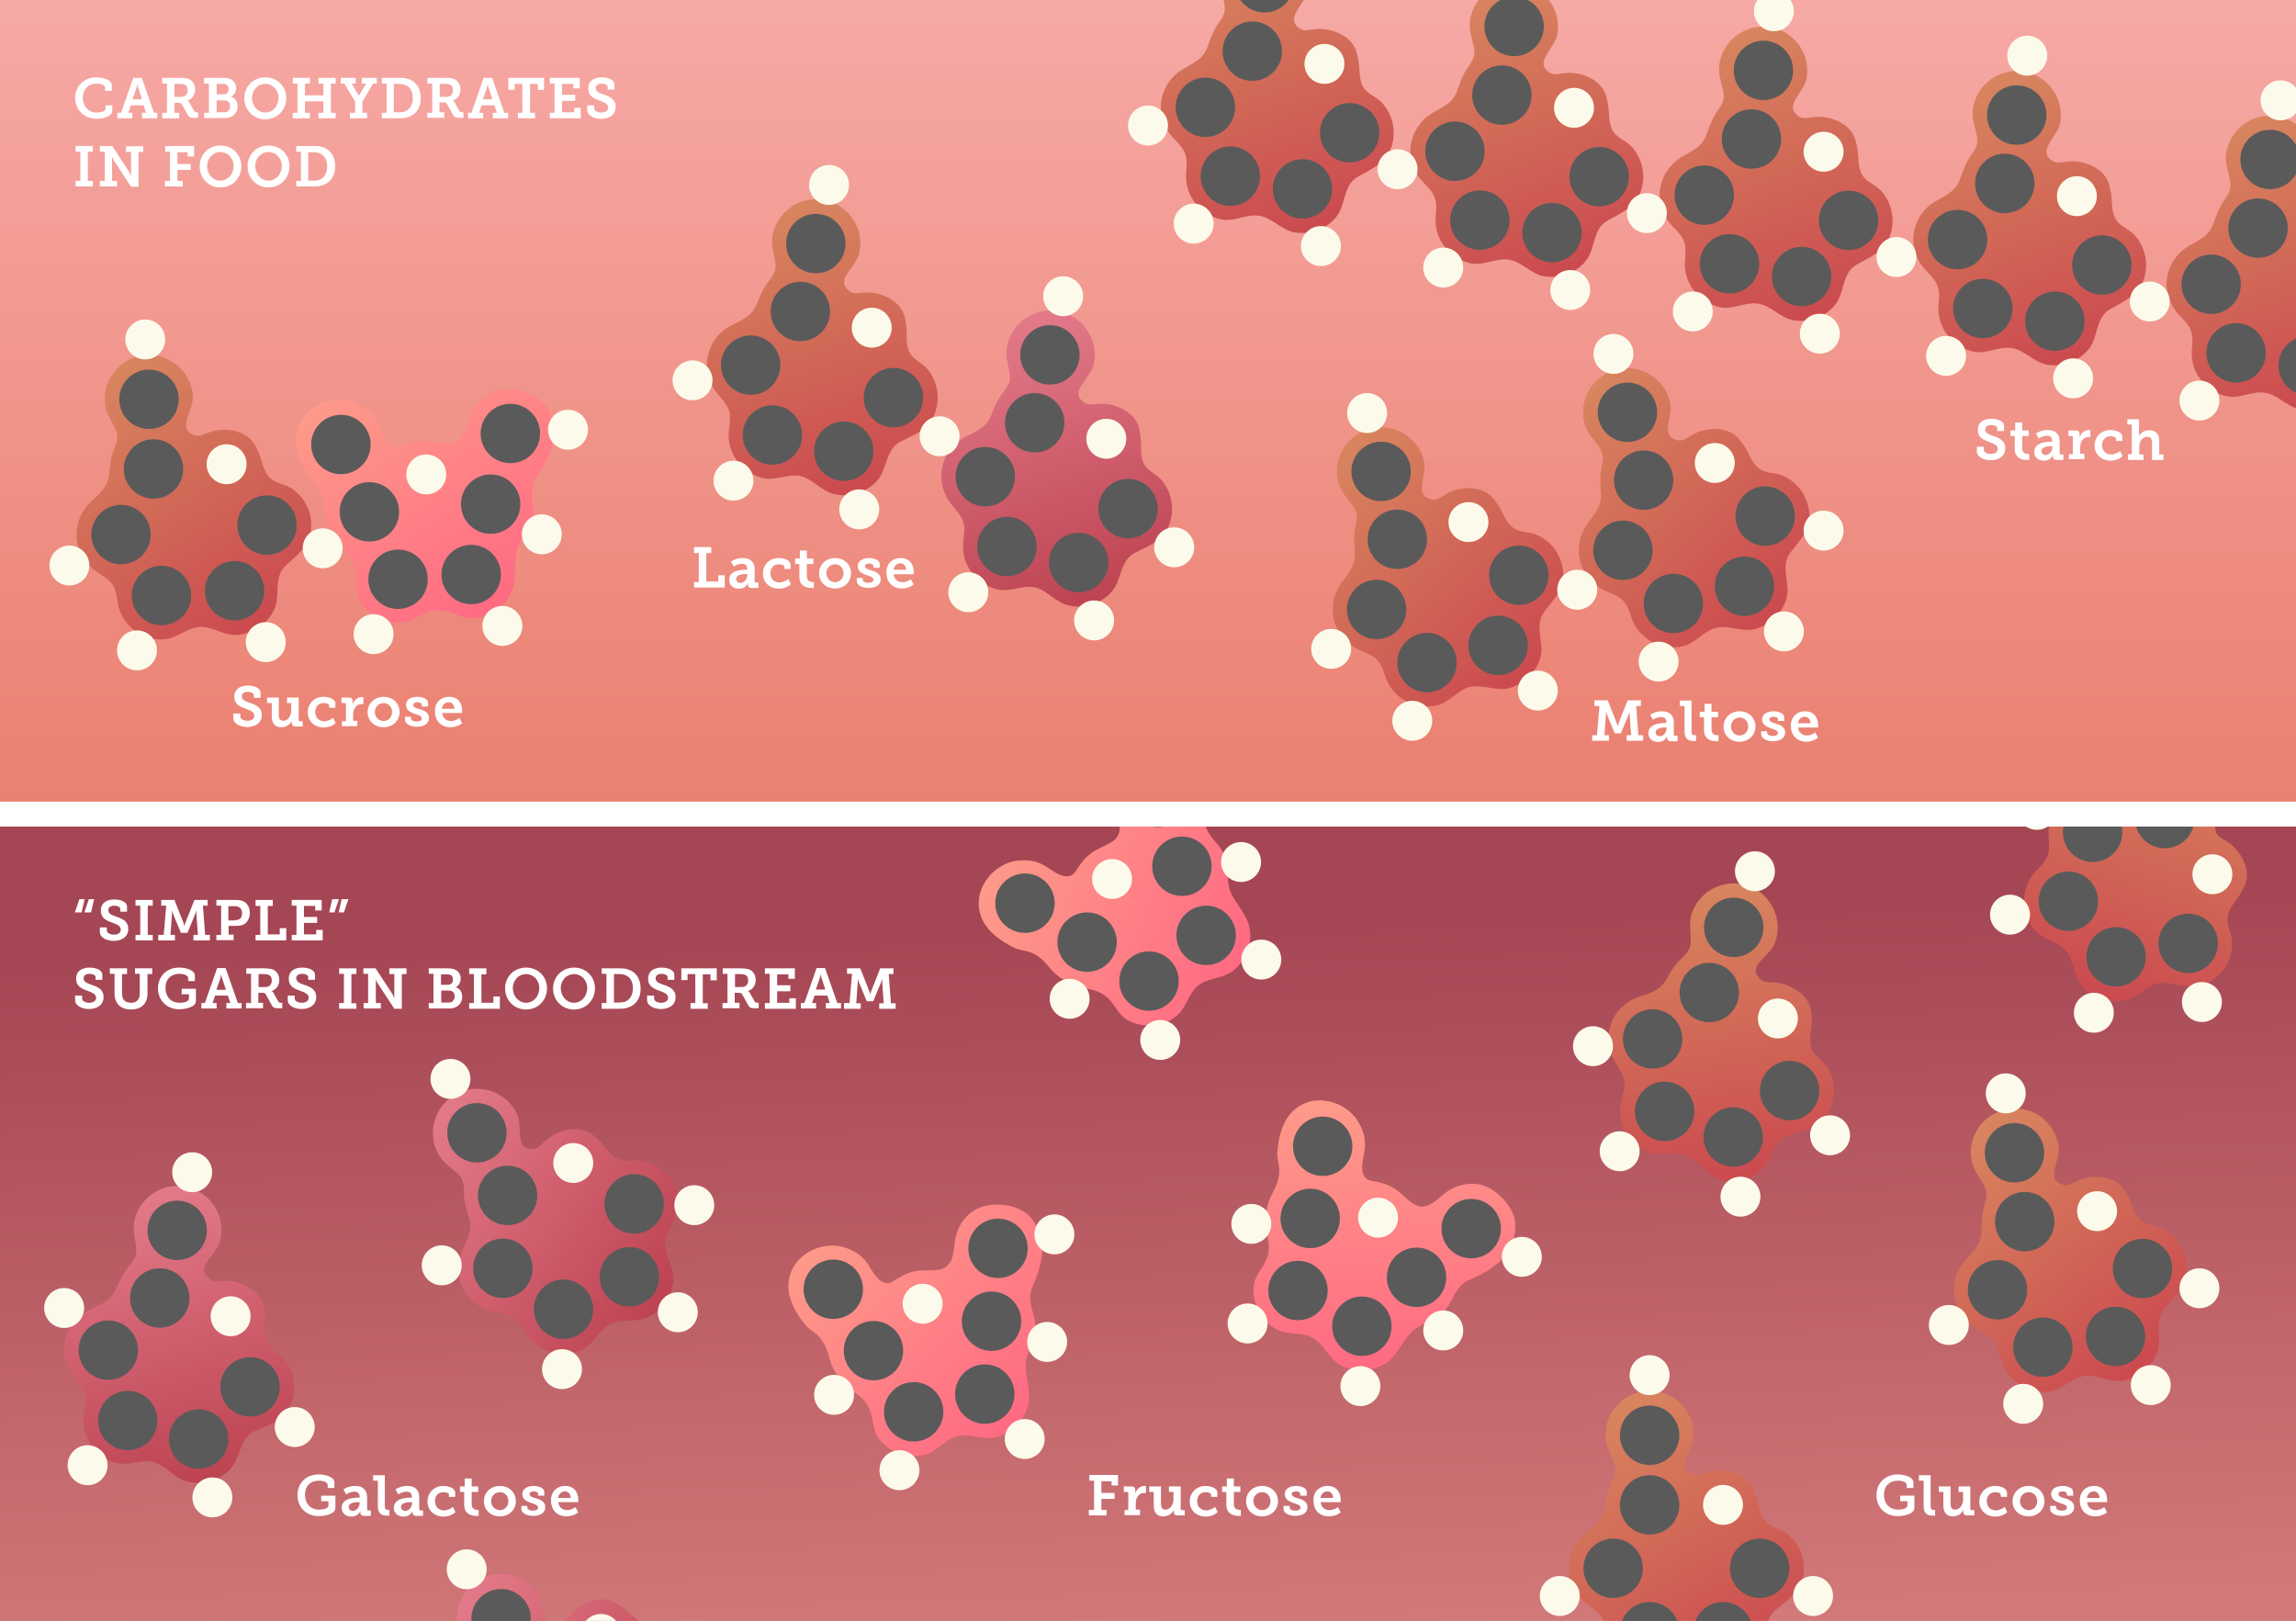 <?xml version="1.0" encoding="utf-8"?>
<!-- Generator: Adobe Illustrator 18.1.1, SVG Export Plug-In . SVG Version: 6.00 Build 0)  -->
<!DOCTYPE svg PUBLIC "-//W3C//DTD SVG 1.1//EN" "http://www.w3.org/Graphics/SVG/1.1/DTD/svg11.dtd">
<svg version="1.1" id="Layer_1" xmlns="http://www.w3.org/2000/svg" xmlns:xlink="http://www.w3.org/1999/xlink" x="0px" y="0px"
	 viewBox="0 0 920 649.5" enable-background="new 0 0 920 649.5" xml:space="preserve">
<filter  width="170%" height="170%" y="-20%" x="-30%" id="ds1">
	<feOffset  in="SourceAlpha" dy="1" dx="0" result="offOut"></feOffset>
	<feGaussianBlur  in="offOut" stdDeviation="2" result="blurOut"></feGaussianBlur>
	<feComponentTransfer>
		<feFuncA  type="linear" slope="0.5"></feFuncA>
	</feComponentTransfer>
	<feMerge>
		<feMergeNode></feMergeNode>
		<feMergeNode  in="SourceGraphic"></feMergeNode>
	</feMerge>
</filter>
<g>
	<defs>
		<rect id="SVGID_32_" x="0" y="0" width="920" height="651"/>
	</defs>
	<clipPath id="SVGID_1_">
		<use xlink:href="#SVGID_32_"  overflow="visible"/>
	</clipPath>
	<g clip-path="url(#SVGID_1_)">
		<linearGradient id="SVGID_2_" gradientUnits="userSpaceOnUse" x1="465.604" y1="656.22" x2="454.751" y2="331.646">
			<stop  offset="0" style="stop-color:#D27979"/>
			<stop  offset="0.883" style="stop-color:#A54654"/>
		</linearGradient>
		<rect x="0" y="326.2" fill="url(#SVGID_2_)" width="920" height="324.8"/>
	</g>
	<g clip-path="url(#SVGID_1_)">
		<g>
			<path fill="#FFFFFF" d="M31.8,360.3h2.1l-1.2,5.3h-2.7L31.8,360.3z M35.6,360.3h2.1l-1.2,5.3h-2.7L35.6,360.3z"/>
			<path fill="#FFFFFF" d="M42.8,371.6v1.2c0,1,1.3,1.7,2.8,1.7c1.6,0,2.8-0.7,2.8-2c0-1.6-1.8-2.2-3.7-2.9
				c-2.2-0.8-4.3-1.8-4.3-4.7c0-3.3,2.6-4.5,5.4-4.5c2.6,0,5.1,1,5.1,2.8v2.1h-2.7v-1.1c0-0.8-1.2-1.3-2.4-1.3
				c-1.3,0-2.4,0.5-2.4,1.8c0,1.5,1.5,2,3.2,2.6c2.4,0.8,4.8,1.8,4.8,4.9c0,3.3-2.8,4.8-5.8,4.8c-2.7,0-5.6-1.2-5.6-3.6v-1.8H42.8z"
				/>
			<path fill="#FFFFFF" d="M54.3,374.6h1.9v-11.7h-1.9v-2.3h6.9v2.3h-2v11.7h2v2.2h-6.9V374.6z"/>
			<path fill="#FFFFFF" d="M63.7,374.6h1.9l1-11.7h-2v-2.3h5.3l3.6,9.1c0.2,0.4,0.2,0.7,0.3,1l0.1,0.4h0l0.1-0.4
				c0.1-0.3,0.2-0.6,0.3-1l3.6-9.1h5.3v2.3h-1.9l0.9,11.7h1.9v2.2h-6.6v-2.2h1.8l-0.6-8.2c0-0.3,0-0.7,0-1l0-0.5h-0.1
				c0,0.2-0.1,0.3-0.1,0.5c-0.1,0.3-0.2,0.7-0.3,0.9l-3.1,7.5h-2.6l-3.1-7.5c-0.1-0.3-0.2-0.6-0.3-0.9c0-0.2-0.1-0.3-0.1-0.5h-0.1
				l0,0.5c0,0.3,0,0.7,0,1l-0.6,8.2h1.8v2.2h-6.7V374.6z"/>
			<path fill="#FFFFFF" d="M86.7,374.6h1.9v-11.7h-1.9v-2.3h7.8c1,0,1.9,0.1,2.7,0.4c1.8,0.7,2.9,2.5,2.9,4.8c0,2.3-1.2,4.3-3.1,4.9
				c-0.8,0.2-1.6,0.3-2.5,0.3h-2.9v3.5h2v2.2h-6.9V374.6z M94.1,368.7c0.7,0,1.2-0.1,1.6-0.3c0.9-0.4,1.3-1.3,1.3-2.5
				c0-1.1-0.4-2-1.2-2.4c-0.4-0.3-1-0.4-1.8-0.4h-2.5v5.7H94.1z"/>
			<path fill="#FFFFFF" d="M102.4,374.6h1.9V363h-1.9v-2.4h6.9v2.4h-2v11.4h4.8v-2.5h2.6v4.9h-12.3V374.6z"/>
			<path fill="#FFFFFF" d="M116.9,374.6h1.9v-11.7h-1.9v-2.3h12v4.2h-2.6V363h-4.5v4.4h5.3v2.4h-5.3v4.6h4.9v-1.8h2.6v4.2h-12.4
				V374.6z"/>
			<path fill="#FFFFFF" d="M133.1,360.3h2.7l-1.8,5.3h-2.1L133.1,360.3z M136.9,360.3h2.7l-1.8,5.3h-2.1L136.9,360.3z"/>
			<path fill="#FFFFFF" d="M32.9,398.9v1.2c0,1,1.3,1.7,2.8,1.7c1.6,0,2.8-0.7,2.8-2c0-1.6-1.8-2.2-3.7-2.9
				c-2.2-0.8-4.3-1.8-4.3-4.7c0-3.3,2.6-4.5,5.4-4.5c2.6,0,5.1,1,5.1,2.8v2.1h-2.7v-1.1c0-0.8-1.2-1.3-2.4-1.3
				c-1.3,0-2.4,0.5-2.4,1.8c0,1.5,1.5,2,3.2,2.6c2.4,0.8,4.8,1.8,4.8,4.9c0,3.3-2.8,4.8-5.8,4.8c-2.7,0-5.6-1.2-5.6-3.6v-1.8H32.9z"
				/>
			<path fill="#FFFFFF" d="M45.9,390.2H44V388h6.9v2.3h-2v7.8c0,0.9,0.2,1.7,0.5,2.3c0.6,0.9,1.7,1.4,3.1,1.4c1.4,0,2.4-0.5,3-1.5
				c0.4-0.6,0.5-1.4,0.5-2.3v-7.8h-1.9V388H61v2.3h-1.9v7.8c0,1.6-0.4,3-1.2,4.1c-1.2,1.6-3.2,2.3-5.4,2.3c-2.3,0-4.3-0.8-5.4-2.3
				c-0.8-1.1-1.2-2.4-1.2-4.1V390.2z"/>
			<path fill="#FFFFFF" d="M71.8,387.7c2.9,0,6.3,1.1,6.3,3.2v2.2h-2.7v-1.2c0-1.1-1.8-1.7-3.5-1.7c-3.4,0-5.6,2.2-5.6,5.6
				c0,3.5,2.1,6,5.7,6c1.3,0,3.7-0.3,3.7-1.7v-1.7h-2.9v-2.2h5.7v4.9c0,2.5-4.3,3.3-6.7,3.3c-5,0-8.5-3.6-8.5-8.4
				S66.8,387.7,71.8,387.7z"/>
			<path fill="#FFFFFF" d="M80.6,401.9h1.5l4.9-14h3.4l4.9,14h1.5v2.2h-6.1v-2.2h1.6l-1-3h-5.1l-1,3h1.6v2.2h-6.1V401.9z
				 M90.5,396.5L89,392l-0.3-1c0-0.2,0-0.3,0-0.4h-0.1l-0.1,0.4c-0.1,0.3-0.1,0.6-0.2,1l-1.6,4.6H90.5z"/>
			<path fill="#FFFFFF" d="M98.7,401.9h1.9v-11.7h-1.9V388h7.1c1.2,0,2.2,0.1,3.1,0.3c1.8,0.6,3,2.1,3,4.3c0,2.3-1.2,3.9-3.1,4.5v0
				l0.3,0.2c0.2,0.2,0.4,0.3,0.5,0.6l1.9,3.4c0.3,0.4,0.5,0.5,1.1,0.5h0.5v2.2h-1.9c-1.3,0-1.8-0.3-2.3-1.2l-2.3-4.2
				c-0.3-0.6-0.6-0.8-1.6-0.8h-1.5v4h1.9v2.2h-6.8V401.9z M106.3,395.5c1.6,0,2.6-0.9,2.6-2.7c0-1.1-0.4-1.9-1.3-2.2
				c-0.4-0.2-1-0.3-1.8-0.3h-2.2v5.2H106.3z"/>
			<path fill="#FFFFFF" d="M118.1,398.9v1.2c0,1,1.3,1.7,2.8,1.7c1.6,0,2.8-0.7,2.8-2c0-1.6-1.8-2.2-3.7-2.9
				c-2.2-0.8-4.3-1.8-4.3-4.7c0-3.3,2.6-4.5,5.4-4.5c2.6,0,5.1,1,5.1,2.8v2.1h-2.7v-1.1c0-0.8-1.2-1.3-2.4-1.3
				c-1.3,0-2.4,0.5-2.4,1.8c0,1.5,1.5,2,3.2,2.6c2.4,0.8,4.8,1.8,4.8,4.9c0,3.3-2.8,4.8-5.8,4.8c-2.7,0-5.6-1.2-5.6-3.6v-1.8H118.1z
				"/>
			<path fill="#FFFFFF" d="M135.9,401.9h1.9v-11.7h-1.9V388h6.9v2.3h-2v11.7h2v2.2h-6.9V401.9z"/>
			<path fill="#FFFFFF" d="M145.6,401.9h1.9v-11.7h-1.9V388h4.9l6.8,10.4c0.2,0.3,0.3,0.6,0.4,0.9l0.2,0.5h0.1l0-0.5
				c0-0.3,0-0.7,0-1v-8h-2V388h6.9v2.3h-1.9v13.9h-3l-6.8-10.4c-0.2-0.3-0.3-0.6-0.4-0.9l-0.2-0.5h-0.1l0.1,0.5c0,0.3,0.1,0.7,0,1v8
				h2v2.2h-6.9V401.9z"/>
			<path fill="#FFFFFF" d="M171.8,401.9h1.9v-11.7h-1.9V388h7.4c1.2,0,2.1,0.1,2.9,0.4c1.5,0.6,2.5,1.9,2.5,3.7c0,1.5-0.7,2.8-2,3.5
				v0c1.8,0.5,2.6,2.1,2.6,3.8c0,2.3-1.5,3.9-3.2,4.4c-0.8,0.3-1.5,0.3-2.4,0.3h-7.8V401.9z M179.5,394.6c1.3,0,2-0.9,2-2.1
				c0-0.8-0.3-1.5-0.9-1.8c-0.3-0.2-0.8-0.3-1.4-0.3h-2.5v4.2H179.5z M179.7,401.7c0.4,0,0.8,0,1.2-0.2c0.8-0.3,1.3-1.3,1.3-2.3
				c0-1.4-0.9-2.3-2.3-2.3h-3.1v4.8H179.7z"/>
			<path fill="#FFFFFF" d="M188,401.9h1.9v-11.6H188V388h6.9v2.4h-2v11.4h4.8v-2.5h2.6v4.9H188V401.9z"/>
			<path fill="#FFFFFF" d="M210.8,387.7c4.8,0,8.4,3.6,8.4,8.3c0,4.8-3.6,8.5-8.4,8.5s-8.4-3.7-8.4-8.5
				C202.4,391.3,206,387.7,210.8,387.7z M210.8,401.8c2.9,0,5.3-2.5,5.3-5.9c0-3.2-2.4-5.6-5.3-5.6s-5.3,2.4-5.3,5.6
				C205.5,399.3,207.9,401.8,210.8,401.8z"/>
			<path fill="#FFFFFF" d="M230,387.7c4.8,0,8.4,3.6,8.4,8.3c0,4.8-3.6,8.5-8.4,8.5c-4.8,0-8.4-3.7-8.4-8.5
				C221.7,391.3,225.3,387.7,230,387.7z M230,401.8c2.9,0,5.3-2.5,5.3-5.9c0-3.2-2.4-5.6-5.3-5.6s-5.3,2.4-5.3,5.6
				C224.7,399.3,227.1,401.8,230,401.8z"/>
			<path fill="#FFFFFF" d="M241.1,401.9h1.9v-11.7h-1.9V388h7c1.3,0,2.3,0,3.4,0.4c3.2,0.9,5.2,3.7,5.2,7.7c0,3.9-1.9,6.6-5,7.6
				c-1.1,0.4-2.2,0.5-3.6,0.5h-7V401.9z M248,401.7c1,0,1.8-0.1,2.6-0.4c1.8-0.8,3-2.6,3-5.3c0-2.8-1.2-4.6-3.1-5.3
				c-0.8-0.3-1.5-0.4-2.5-0.4h-2v11.4H248z"/>
			<path fill="#FFFFFF" d="M262.1,398.9v1.2c0,1,1.3,1.7,2.8,1.7c1.6,0,2.8-0.7,2.8-2c0-1.6-1.8-2.2-3.7-2.9
				c-2.2-0.8-4.3-1.8-4.3-4.7c0-3.3,2.6-4.5,5.4-4.5c2.6,0,5.1,1,5.1,2.8v2.1h-2.7v-1.1c0-0.8-1.2-1.3-2.4-1.3
				c-1.3,0-2.4,0.5-2.4,1.8c0,1.5,1.5,2,3.2,2.6c2.4,0.8,4.8,1.8,4.8,4.9c0,3.3-2.8,4.8-5.8,4.8c-2.7,0-5.6-1.2-5.6-3.6v-1.8H262.1z
				"/>
			<path fill="#FFFFFF" d="M276.7,401.9h1.9v-11.6h-3.1v2.4h-2.5V388h14.2v4.8h-2.5v-2.4h-3.1v11.6h2v2.2h-6.9V401.9z"/>
			<path fill="#FFFFFF" d="M289.6,401.9h1.9v-11.7h-1.9V388h7.1c1.2,0,2.2,0.1,3.1,0.3c1.8,0.6,3,2.1,3,4.3c0,2.3-1.2,3.9-3.1,4.5v0
				l0.3,0.2c0.2,0.2,0.4,0.3,0.5,0.6l1.9,3.4c0.3,0.4,0.5,0.5,1.1,0.5h0.5v2.2h-1.9c-1.3,0-1.8-0.3-2.3-1.2l-2.3-4.2
				c-0.3-0.6-0.6-0.8-1.6-0.8h-1.5v4h1.9v2.2h-6.8V401.9z M297.2,395.5c1.6,0,2.6-0.9,2.6-2.7c0-1.1-0.4-1.9-1.3-2.2
				c-0.4-0.2-1-0.3-1.8-0.3h-2.2v5.2H297.2z"/>
			<path fill="#FFFFFF" d="M306.5,401.9h1.9v-11.7h-1.9V388h12v4.2h-2.6v-1.8h-4.5v4.4h5.3v2.4h-5.3v4.6h4.9v-1.8h2.6v4.2h-12.4
				V401.9z"/>
			<path fill="#FFFFFF" d="M320.8,401.9h1.5l4.9-14h3.4l4.9,14h1.5v2.2h-6.1v-2.2h1.6l-1-3h-5.1l-1,3h1.6v2.2h-6.1V401.9z
				 M330.7,396.5l-1.5-4.6l-0.3-1c0-0.2,0-0.3,0-0.4h-0.1l-0.1,0.4c-0.1,0.3-0.1,0.6-0.2,1l-1.6,4.6H330.7z"/>
			<path fill="#FFFFFF" d="M338.5,401.9h1.9l1-11.7h-2V388h5.3l3.6,9.1c0.2,0.4,0.2,0.7,0.3,1l0.1,0.4h0l0.1-0.4
				c0.1-0.3,0.2-0.6,0.3-1l3.6-9.1h5.3v2.3h-1.9l0.9,11.7h1.9v2.2h-6.6v-2.2h1.8l-0.6-8.2c0-0.3,0-0.7,0-1l0-0.5h-0.1
				c0,0.2-0.1,0.3-0.1,0.5c-0.1,0.3-0.2,0.7-0.3,0.9l-3.1,7.5h-2.6l-3.1-7.5c-0.1-0.3-0.2-0.6-0.3-0.9c0-0.2-0.1-0.3-0.1-0.5h-0.1
				l0,0.5c0,0.3,0,0.7,0,1l-0.6,8.2h1.8v2.2h-6.7V401.9z"/>
		</g>
	</g>
	<g clip-path="url(#SVGID_1_)">
		<g filter="url(#ds1)">
			
				<linearGradient id="SVGID_3_" gradientUnits="userSpaceOnUse" x1="457.771" y1="313.473" x2="511.904" y2="407.235" gradientTransform="matrix(0.782 -0.623 0.623 0.782 -150.849 372.015)">
				<stop  offset="0" style="stop-color:#FE9A89"/>
				<stop  offset="1" style="stop-color:#FF6A83"/>
			</linearGradient>
			<path fill="url(#SVGID_3_)" d="M460.6,301.2c-4.5,1-8.9,3.6-11.3,6.7c-3.1,4.1-4,9.8-2.6,14.7c1.2,4.4,4.1,9.9-0.7,13.4
				c-2.7,1.9-6,2.8-8.7,4.8c-2.6,1.9-4.4,4.3-6.1,7c-1.2,1.9-2.5,2.6-4.8,2.2c-3-0.5-5.8-3.1-8.5-4.5c-3.1-1.7-6.3-2-9.8-1.7
				c-10.7,1.1-19.2,12.6-14.7,23.2c2.3,5.4,7.9,9.3,13.1,11.8c2.4,1.1,4.9,1,7.4,2.2c2.4,1.2,4.5,3,6.2,5.2c1.1,1.3,2.1,2.5,3.4,3.5
				c3,2.4,7.4,4.7,11.1,5.3c4.2,0.7,7.3,1.6,10.2,4.8c2.2,2.5,3.9,6.2,6.9,7.9c6.2,3.4,14.2,2.8,19.7-1.6c3.7-3,4.7-8.4,8.1-11.7
				c4.1-3.8,10.3-3,14.8-6.6c4.9-3.9,7.4-10.3,6.5-16.5c-0.8-5.1-4.7-9.1-7.1-13.6c-2.8-5.2-0.9-10.2-2.8-15.4
				c-0.7-1.9-1.8-3.5-3-4.9c-2.7-3.1-5.3-6.2-5.3-10.4c-0.1-10.6-2.3-20.8-13-25.3C466.9,300.5,463.7,300.5,460.6,301.2z"/>
		</g>
		<g filter="url(#ds1)">
			<circle fill="#5A5A5A" cx="483.3" cy="373.8" r="11.9"/>
		</g>
		<g filter="url(#ds1)">
			<circle fill="#5A5A5A" cx="463.9" cy="318.5" r="11.9"/>
		</g>
		<g filter="url(#ds1)">
			<circle fill="#5A5A5A" cx="473.6" cy="346.1" r="11.9"/>
		</g>
		<g filter="url(#ds1)">
			<circle fill="#5A5A5A" cx="435.6" cy="376.5" r="11.9"/>
		</g>
		<g filter="url(#ds1)">
			<circle fill="#5A5A5A" cx="410.7" cy="360.9" r="11.9"/>
		</g>
		<g filter="url(#ds1)">
			<circle fill="#5A5A5A" cx="460.4" cy="392.1" r="11.9"/>
		</g>
		<g filter="url(#ds1)">
			<circle fill="#FCFBEB" cx="445.6" cy="351.2" r="8"/>
		</g>
		<g filter="url(#ds1)">
			<circle fill="#FCFBEB" cx="482" cy="304" r="8"/>
		</g>
		<g filter="url(#ds1)">
			<circle fill="#FCFBEB" cx="497.3" cy="344.4" r="8"/>
		</g>
		<g filter="url(#ds1)">
			<circle fill="#FCFBEB" cx="505.4" cy="383.5" r="8"/>
		</g>
		<g filter="url(#ds1)">
			<circle fill="#FCFBEB" cx="464.9" cy="415.7" r="8"/>
		</g>
		<g filter="url(#ds1)">
			<circle fill="#FCFBEB" cx="428.6" cy="399.2" r="8"/>
		</g>
	</g>
	<g clip-path="url(#SVGID_1_)">
		<g filter="url(#ds1)">
			
				<linearGradient id="SVGID_4_" gradientUnits="userSpaceOnUse" x1="349.825" y1="479.646" x2="403.958" y2="573.408" gradientTransform="matrix(0.97 -0.241 0.241 0.97 -116.644 104.712)">
				<stop  offset="0" style="stop-color:#FE9A89"/>
				<stop  offset="1" style="stop-color:#FF6A83"/>
			</linearGradient>
			<path fill="url(#SVGID_4_)" d="M404.2,482.1c-4.5-0.9-9.6-0.4-13,1.4c-4.6,2.4-7.7,7.2-8.5,12.3c-0.7,4.5-0.4,10.7-6.2,11.9
				c-3.3,0.6-6.6,0.1-9.9,0.7c-3.2,0.6-5.7,2.1-8.4,3.8c-1.9,1.2-3.4,1.3-5.3,0c-2.5-1.7-4-5.2-5.8-7.6c-2.2-2.8-4.8-4.4-8.2-5.6
				c-10.2-3.5-22.7,3.5-23,15c-0.1,5.9,3.3,11.7,7,16.1c1.7,2,4.1,2.9,5.8,5.1c1.7,2.2,2.8,4.6,3.5,7.3c0.4,1.7,0.8,3.1,1.6,4.6
				c1.7,3.4,4.7,7.3,7.9,9.4c3.5,2.3,6,4.5,7.3,8.7c0.9,3.2,1,7.2,3,10c4.2,5.7,11.7,8.4,18.6,6.7c4.6-1.2,7.7-5.7,12.3-7.2
				c5.3-1.8,10.7,1.5,16.2,0.2c6.1-1.5,11-6.3,12.7-12.3c1.5-5-0.4-10.2-0.8-15.4c-0.4-5.9,3.5-9.6,3.9-15.2
				c0.1-2.1-0.2-3.9-0.7-5.7c-1.1-4-2.2-7.8-0.5-11.7c4.3-9.6,6.6-19.9-1.3-28.4C410.2,484.1,407.3,482.8,404.2,482.1z"/>
		</g>
		<g filter="url(#ds1)">
			<circle fill="#5A5A5A" cx="394.6" cy="557.6" r="11.9"/>
		</g>
		<g filter="url(#ds1)">
			<circle fill="#5A5A5A" cx="399.9" cy="499.2" r="11.9"/>
		</g>
		<g filter="url(#ds1)">
			<circle fill="#5A5A5A" cx="397.3" cy="528.4" r="11.9"/>
		</g>
		<g filter="url(#ds1)">
			<circle fill="#5A5A5A" cx="350" cy="540.2" r="11.9"/>
		</g>
		<g filter="url(#ds1)">
			<circle fill="#5A5A5A" cx="333.9" cy="515.6" r="11.9"/>
		</g>
		<g filter="url(#ds1)">
			<circle fill="#5A5A5A" cx="366.1" cy="564.7" r="11.9"/>
		</g>
		<g filter="url(#ds1)">
			<circle fill="#FCFBEB" cx="369.7" cy="521.4" r="8"/>
		</g>
		<g filter="url(#ds1)">
			<circle fill="#FCFBEB" cx="422.5" cy="493.6" r="8"/>
		</g>
		<g filter="url(#ds1)">
			<circle fill="#FCFBEB" cx="419.6" cy="536.7" r="8"/>
		</g>
		<g filter="url(#ds1)">
			<circle fill="#FCFBEB" cx="410.6" cy="575.6" r="8"/>
		</g>
		<g filter="url(#ds1)">
			<circle fill="#FCFBEB" cx="360.4" cy="588.1" r="8"/>
		</g>
		<g filter="url(#ds1)">
			<circle fill="#FCFBEB" cx="334.2" cy="557.9" r="8"/>
		</g>
	</g>
	<g clip-path="url(#SVGID_1_)">
		<g filter="url(#ds1)">
			
				<linearGradient id="SVGID_5_" gradientUnits="userSpaceOnUse" x1="525.96" y1="444.529" x2="580.093" y2="538.29" gradientTransform="matrix(0.874 0.486 -0.486 0.874 310.168 -204.478)">
				<stop  offset="0" style="stop-color:#FE9A89"/>
				<stop  offset="1" style="stop-color:#FF6A83"/>
			</linearGradient>
			<path fill="url(#SVGID_5_)" d="M604.2,481.7c-2.7-3.8-6.7-6.9-10.5-7.9c-5-1.3-10.6,0.1-14.6,3.2c-3.6,2.8-7.6,7.6-12.7,4.4
				c-2.8-1.8-4.9-4.4-7.7-6.2c-2.7-1.7-5.6-2.4-8.8-3c-2.2-0.4-3.4-1.3-3.9-3.6c-0.7-3,0.7-6.6,0.9-9.6c0.3-3.5-0.5-6.6-2.2-9.7
				c-5-9.5-19-13-27-4.7c-4.1,4.2-5.6,10.8-5.9,16.6c-0.1,2.6,1,4.9,0.8,7.6c-0.2,2.7-1.1,5.3-2.4,7.7c-0.8,1.5-1.5,2.8-2,4.5
				c-1.1,3.7-1.5,8.6-0.6,12.3c1,4.1,1.4,7.4-0.6,11.3c-1.5,3-4.2,6-4.6,9.4c-0.8,7,2.8,14.2,9,17.6c4.2,2.3,9.5,1.1,13.9,3.1
				c5.1,2.3,6.8,8.4,11.7,11.2c5.5,3,12.3,2.9,17.7-0.3c4.5-2.7,6.7-7.8,9.9-11.8c3.7-4.6,9.1-4.7,13.2-8.5c1.5-1.4,2.5-3,3.4-4.6
				c1.9-3.7,3.7-7.2,7.6-8.9c9.7-4.1,18.4-10,18.4-21.7C607.3,487.3,606.1,484.3,604.2,481.7z"/>
		</g>
		<g filter="url(#ds1)">
			<circle fill="#5A5A5A" cx="545.7" cy="530.4" r="11.9"/>
		</g>
		<g filter="url(#ds1)">
			<circle fill="#5A5A5A" cx="589.5" cy="491.3" r="11.9"/>
		</g>
		<g filter="url(#ds1)">
			<circle fill="#5A5A5A" cx="567.6" cy="510.8" r="11.9"/>
		</g>
		<g filter="url(#ds1)">
			<circle fill="#5A5A5A" cx="525" cy="487.2" r="11.9"/>
		</g>
		<g filter="url(#ds1)">
			<circle fill="#5A5A5A" cx="530" cy="458.3" r="11.9"/>
		</g>
		<g filter="url(#ds1)">
			<circle fill="#5A5A5A" cx="520.1" cy="516.1" r="11.9"/>
		</g>
		<g filter="url(#ds1)">
			<circle fill="#FCFBEB" cx="552.2" cy="486.9" r="8"/>
		</g>
		<g filter="url(#ds1)">
			<circle fill="#FCFBEB" cx="609.8" cy="502.6" r="8"/>
		</g>
		<g filter="url(#ds1)">
			<circle fill="#FCFBEB" cx="578.3" cy="532.1" r="8"/>
		</g>
		<g filter="url(#ds1)">
			<circle fill="#FCFBEB" cx="545.1" cy="554.4" r="8"/>
		</g>
		<g filter="url(#ds1)">
			<circle fill="#FCFBEB" cx="499.9" cy="529.3" r="8"/>
		</g>
		<g filter="url(#ds1)">
			<circle fill="#FCFBEB" cx="501.4" cy="489.4" r="8"/>
		</g>
	</g>
	<g clip-path="url(#SVGID_1_)">
		<g filter="url(#ds1)">
			
				<linearGradient id="SVGID_6_" gradientUnits="userSpaceOnUse" x1="779.353" y1="447.625" x2="838.459" y2="549.999" gradientTransform="matrix(0.989 -0.145 0.145 0.989 -50.85 126.076)">
				<stop  offset="0" style="stop-color:#D8855F"/>
				<stop  offset="1" style="stop-color:#CB4A4F"/>
			</linearGradient>
			<path fill="url(#SVGID_6_)" d="M876,504.7c-0.8-5.3-4.1-10.1-8.7-12.8c-3.4-2-7.4-1.3-10.2-4.7c-2.9-3.5-2.5-6.4-6.1-11.7
				c-2.7-3.9-7.9-5.3-12.6-4.9c-7.9,0.7-8.7,5.2-13.5,2.4c-4.4-2.5,0.7-9.7,0-14.7c-1.4-9.7-10.4-16.4-20.1-14.9
				c-9.7,1.4-16.4,10.4-14.9,20.1c0.6,4.1,2.8,6.5,4.8,9.9c2,3.3,1.4,5.3,0.4,8.9c-1,3.2-1.1,6.5-1.1,9.8c0,5.8-3.5,8.3-7,12.5
				c-3.2,3.8-4.6,8.9-3.9,13.9c0.7,5,3.6,9.5,7.9,12.3c2.7,1.7,6.2,2.9,8.2,5.6c2.1,2.8,2.2,6.9,3.6,10.1c3.3,7,11,11.1,18.6,10
				c4.7-0.7,8.2-4.9,12.9-6c5.4-1.3,10.5,2.6,16.1,1.7c6.2-0.9,11.5-5.2,13.9-11c2.4-5.9-1.5-13.1,3.2-18.2
				C872.5,517.2,877.3,513.3,876,504.7z"/>
		</g>
		<g filter="url(#ds1)">
			<g>
				<circle fill="#5A5A5A" cx="847.7" cy="534.5" r="11.9"/>
			</g>
			<g>
				<circle fill="#5A5A5A" cx="858.5" cy="507.3" r="11.9"/>
			</g>
			<g>
				<circle fill="#5A5A5A" cx="800.4" cy="515.8" r="11.9"/>
			</g>
			<g>
				<circle fill="#5A5A5A" cx="811.3" cy="488.5" r="11.9"/>
			</g>
			<g>
				<circle fill="#5A5A5A" cx="807.2" cy="460.9" r="11.9"/>
			</g>
			<g>
				<circle fill="#5A5A5A" cx="818.6" cy="538.8" r="11.9"/>
			</g>
			<g>
				<circle fill="#FCFBEB" cx="840.3" cy="484.3" r="8"/>
			</g>
			<g>
				<circle fill="#FCFBEB" cx="803.7" cy="437.1" r="8"/>
			</g>
			<g>
				<circle fill="#FCFBEB" cx="881.3" cy="515.2" r="8"/>
			</g>
			<g>
				<circle fill="#FCFBEB" cx="861.8" cy="554" r="8"/>
			</g>
			<g>
				<circle fill="#FCFBEB" cx="810.7" cy="561.5" r="8"/>
			</g>
			<g>
				<circle fill="#FCFBEB" cx="780.9" cy="529.9" r="8"/>
			</g>
		</g>
	</g>
	<g clip-path="url(#SVGID_1_)">
		<g filter="url(#ds1)">
			<linearGradient id="SVGID_8_" gradientUnits="userSpaceOnUse" x1="640.112" y1="565.741" x2="699.218" y2="668.115">
				<stop  offset="0" style="stop-color:#D8855F"/>
				<stop  offset="1" style="stop-color:#CB4A4F"/>
			</linearGradient>
			<path fill="url(#SVGID_8_)" d="M722.8,627.4c0-5.4-2.5-10.6-6.8-13.9c-3.1-2.5-7.1-2.3-9.4-6.1c-2.4-3.9-1.5-6.7-4.4-12.5
				c-2.1-4.3-7-6.4-11.8-6.7c-8-0.4-9.3,3.9-13.8,0.4c-4-3.2,2.1-9.4,2.1-14.6c0-9.8-7.9-17.7-17.7-17.7c-9.8,0-17.7,7.9-17.7,17.7
				c0,4.1,1.8,6.9,3.3,10.5c1.5,3.6,0.6,5.5-0.9,8.8c-1.4,3-2,6.2-2.5,9.5c-0.8,5.8-4.7,7.7-8.7,11.3c-3.7,3.3-5.9,8.2-5.9,13.2
				c0,5,2.2,9.9,6,13.3c2.4,2.1,5.7,3.8,7.3,6.7c1.7,3.1,1.1,7.1,2.1,10.5c2.2,7.4,9.2,12.6,17,12.6c4.8,0,8.9-3.7,13.7-4.1
				c5.6-0.5,10,4.1,15.7,4.1c6.3,0,12.2-3.4,15.3-8.8c3.2-5.5,0.4-13.1,5.8-17.6C717.4,639.3,722.8,636.1,722.8,627.4z"/>
		</g>
		<g filter="url(#ds1)">
			<g>
				<circle fill="#5A5A5A" cx="690.4" cy="652.8" r="11.9"/>
			</g>
			<g>
				<circle fill="#5A5A5A" cx="705.1" cy="627.4" r="11.9"/>
			</g>
			<g>
				<circle fill="#5A5A5A" cx="646.4" cy="627.4" r="11.9"/>
			</g>
			<g>
				<circle fill="#5A5A5A" cx="661" cy="602" r="11.9"/>
			</g>
			<g>
				<circle fill="#5A5A5A" cx="661" cy="574.1" r="11.9"/>
			</g>
			<g>
				<circle fill="#5A5A5A" cx="661" cy="652.8" r="11.9"/>
			</g>
			<g>
				<circle fill="#FCFBEB" cx="690.4" cy="602" r="8"/>
			</g>
			<g>
				<circle fill="#FCFBEB" cx="661" cy="550" r="8"/>
			</g>
			<g>
				<circle fill="#FCFBEB" cx="726.5" cy="638.5" r="8"/>
			</g>
			<g>
				<circle fill="#FCFBEB" cx="625" cy="638.5" r="8"/>
			</g>
		</g>
	</g>
	<g clip-path="url(#SVGID_1_)">
		<g filter="url(#ds1)">
			
				<linearGradient id="SVGID_9_" gradientUnits="userSpaceOnUse" x1="660.013" y1="364.901" x2="719.118" y2="467.275" gradientTransform="matrix(0.936 0.352 -0.352 0.936 188.753 -218.452)">
				<stop  offset="0" style="stop-color:#D8855F"/>
				<stop  offset="1" style="stop-color:#CB4A4F"/>
			</linearGradient>
			<path fill="url(#SVGID_9_)" d="M733.7,442.2c1.9-5.1,1.4-10.8-1.5-15.4c-2.1-3.4-5.9-4.7-6.7-9c-0.8-4.5,1-6.8,0.3-13.2
				c-0.5-4.8-4.3-8.5-8.7-10.4c-7.3-3.2-10.1,0.4-13-4.4c-2.7-4.4,5.3-8.1,7.1-12.9c3.4-9.1-1.2-19.4-10.3-22.8
				c-9.1-3.4-19.4,1.2-22.8,10.3c-1.5,3.9-0.7,7-0.6,11c0.1,3.9-1.3,5.3-4,7.9c-2.4,2.3-4.1,5.1-5.7,8c-2.8,5.1-7.1,5.6-12.1,7.5
				c-4.6,1.8-8.4,5.6-10.1,10.2c-1.8,4.7-1.4,10.1,0.9,14.5c1.5,2.8,4,5.6,4.4,8.9c0.5,3.5-1.5,7.1-1.7,10.6
				c-0.5,7.7,4.2,15.1,11.4,17.8c4.5,1.7,9.6-0.3,14.2,1c5.4,1.5,7.9,7.3,13.2,9.3c5.9,2.2,12.6,1.1,17.4-2.9
				c5-4.1,5-12.1,11.6-14.4C724.6,451.5,730.7,450.4,733.7,442.2z"/>
		</g>
		<g filter="url(#ds1)">
			<g>
				<circle fill="#5A5A5A" cx="694.5" cy="454.6" r="11.9"/>
			</g>
			<g>
				<circle fill="#5A5A5A" cx="717.1" cy="436" r="11.9"/>
			</g>
			<g>
				<circle fill="#5A5A5A" cx="662.2" cy="415.3" r="11.9"/>
			</g>
			<g>
				<circle fill="#5A5A5A" cx="684.9" cy="396.7" r="11.9"/>
			</g>
			<g>
				<circle fill="#5A5A5A" cx="694.7" cy="370.6" r="11.9"/>
			</g>
			<g>
				<circle fill="#5A5A5A" cx="667" cy="444.3" r="11.9"/>
			</g>
			<g>
				<circle fill="#FCFBEB" cx="712.4" cy="407.1" r="8"/>
			</g>
			<g>
				<circle fill="#FCFBEB" cx="703.2" cy="348.1" r="8"/>
			</g>
			<g>
				<circle fill="#FCFBEB" cx="733.3" cy="453.9" r="8"/>
			</g>
			<g>
				<circle fill="#FCFBEB" cx="697.4" cy="478.5" r="8"/>
			</g>
			<g>
				<circle fill="#FCFBEB" cx="649" cy="460.3" r="8"/>
			</g>
			<g>
				<circle fill="#FCFBEB" cx="638.3" cy="418.2" r="8"/>
			</g>
		</g>
	</g>
	<g clip-path="url(#SVGID_1_)">
		<g filter="url(#ds1)">
			
				<linearGradient id="SVGID_10_" gradientUnits="userSpaceOnUse" x1="839.945" y1="280.333" x2="899.05" y2="382.707" gradientTransform="matrix(0.651 0.759 -0.759 0.651 546.821 -532.37)">
				<stop  offset="0" style="stop-color:#D8855F"/>
				<stop  offset="1" style="stop-color:#CB4A4F"/>
			</linearGradient>
			<path fill="url(#SVGID_10_)" d="M888.3,390.4c4.1-3.5,6.4-8.8,6.1-14.2c-0.2-4-2.9-6.9-1.5-11.1c1.4-4.3,4.1-5.5,6.6-11.4
				c1.9-4.4,0.3-9.5-2.6-13.3c-4.9-6.3-9.1-4.5-9.3-10.1c-0.2-5.1,8.6-4.5,12.5-7.9c7.4-6.4,8.3-17.6,1.9-25
				c-6.4-7.4-17.6-8.3-25-1.9c-3.1,2.7-4,5.8-5.8,9.3c-1.7,3.4-3.7,4-7.3,5c-3.2,0.9-6,2.5-8.8,4.3c-4.9,3.1-8.9,1.5-14.3,0.8
				c-4.9-0.6-10,0.9-13.8,4.1c-3.8,3.3-6.1,8.1-6.2,13.2c0,3.2,0.8,6.8-0.4,9.9c-1.3,3.3-4.7,5.5-6.6,8.5
				c-4.2,6.5-3.6,15.2,1.5,21.1c3.1,3.6,8.6,4.3,12,7.7c4,3.9,3.4,10.2,7.1,14.6c4.1,4.7,10.5,7,16.7,5.9c6.3-1.2,10.2-8.2,17.1-7
				C875.8,394.1,881.7,396.1,888.3,390.4z"/>
		</g>
		<g filter="url(#ds1)">
			<g>
				<circle fill="#5A5A5A" cx="847.9" cy="382.4" r="11.9"/>
			</g>
			<g>
				<circle fill="#5A5A5A" cx="876.8" cy="377" r="11.9"/>
			</g>
			<g>
				<circle fill="#5A5A5A" cx="838.5" cy="332.5" r="11.9"/>
			</g>
			<g>
				<circle fill="#5A5A5A" cx="867.4" cy="327" r="11.9"/>
			</g>
			<g>
				<circle fill="#5A5A5A" cx="888.5" cy="308.9" r="11.9"/>
			</g>
			<g>
				<circle fill="#5A5A5A" cx="828.8" cy="360.1" r="11.9"/>
			</g>
			<g>
				<circle fill="#FCFBEB" cx="886.5" cy="349.3" r="8"/>
			</g>
			<g>
				<circle fill="#FCFBEB" cx="906.8" cy="293.2" r="8"/>
			</g>
			<g>
				<circle fill="#FCFBEB" cx="882.3" cy="400.5" r="8"/>
			</g>
			<g>
				<circle fill="#FCFBEB" cx="839" cy="404.8" r="8"/>
			</g>
			<g>
				<circle fill="#FCFBEB" cx="805.4" cy="365.5" r="8"/>
			</g>
			<g>
				<circle fill="#FCFBEB" cx="816.2" cy="323.5" r="8"/>
			</g>
		</g>
	</g>
	<g clip-path="url(#SVGID_1_)">
		<g filter="url(#ds1)">
			
				<linearGradient id="SVGID_11_" gradientUnits="userSpaceOnUse" x1="45.218" y1="487.54" x2="104.324" y2="589.914" gradientTransform="matrix(0.967 0.253 -0.253 0.967 132.627 -4.447)">
				<stop  offset="0" style="stop-color:#E37A89"/>
				<stop  offset="1" style="stop-color:#BD4352"/>
			</linearGradient>
			<path fill="url(#SVGID_11_)" d="M117.3,559.2c1.4-5.2,0.2-10.9-3-15.2c-2.4-3.2-6.3-4.1-7.6-8.3c-1.3-4.4,0.2-6.9-1.1-13.2
				c-1-4.7-5.2-8-9.7-9.4c-7.6-2.4-10,1.4-13.4-3.1c-3.1-4.1,4.4-8.6,5.7-13.6c2.5-9.4-3.2-19.1-12.6-21.6
				c-9.4-2.5-19.1,3.2-21.6,12.6c-1,4,0,7.1,0.5,11c0.5,3.8-0.8,5.5-3.1,8.3c-2.1,2.6-3.5,5.5-4.8,8.6c-2.3,5.4-6.5,6.3-11.3,8.8
				c-4.4,2.3-7.7,6.4-9,11.2c-1.3,4.9-0.4,10.2,2.4,14.4c1.8,2.7,4.6,5.1,5.3,8.3c0.8,3.4-0.7,7.2-0.6,10.7
				c0.3,7.7,5.7,14.5,13.2,16.5c4.6,1.2,9.5-1.3,14.2-0.5c5.5,1,8.6,6.5,14.1,7.9c6.1,1.6,12.6-0.2,17.1-4.7
				c4.5-4.5,3.7-12.6,10.1-15.5C109.1,569.4,115.1,567.7,117.3,559.2z"/>
		</g>
		<g filter="url(#ds1)">
			<circle fill="#5A5A5A" cx="79.6" cy="575.6" r="11.9"/>
		</g>
		<g filter="url(#ds1)">
			<circle fill="#5A5A5A" cx="100.2" cy="554.7" r="11.9"/>
		</g>
		<g filter="url(#ds1)">
			<circle fill="#5A5A5A" cx="43.4" cy="540" r="11.9"/>
		</g>
		<g filter="url(#ds1)">
			<circle fill="#5A5A5A" cx="64" cy="519.1" r="11.9"/>
		</g>
		<g filter="url(#ds1)">
			<circle fill="#5A5A5A" cx="71" cy="492" r="11.9"/>
		</g>
		<g filter="url(#ds1)">
			<circle fill="#5A5A5A" cx="51.2" cy="568.2" r="11.9"/>
		</g>
		<g filter="url(#ds1)">
			<circle fill="#FCFBEB" cx="92.4" cy="526.4" r="8"/>
		</g>
		<g filter="url(#ds1)">
			<circle fill="#FCFBEB" cx="77" cy="468.7" r="8"/>
		</g>
		<g filter="url(#ds1)">
			<circle fill="#FCFBEB" cx="118.1" cy="570.8" r="8"/>
		</g>
		<g filter="url(#ds1)">
			<circle fill="#FCFBEB" cx="85.1" cy="599" r="8"/>
		</g>
		<g filter="url(#ds1)">
			<circle fill="#FCFBEB" cx="35.1" cy="586.1" r="8"/>
		</g>
		<g filter="url(#ds1)">
			<circle fill="#FCFBEB" cx="25.7" cy="523.1" r="8"/>
		</g>
	</g>
	<g clip-path="url(#SVGID_1_)">
		<g filter="url(#ds1)">
			
				<linearGradient id="SVGID_12_" gradientUnits="userSpaceOnUse" x1="235.519" y1="582.153" x2="294.624" y2="684.527" gradientTransform="matrix(0.822 -0.57 0.57 0.822 -346.217 308.139)">
				<stop  offset="0" style="stop-color:#E37A89"/>
				<stop  offset="1" style="stop-color:#BD4352"/>
			</linearGradient>
			<path fill="url(#SVGID_12_)" d="M281.9,656.2c-3.1-4.4-8.1-7.3-13.5-7.6c-4-0.2-7.2,2.1-11.2,0.3c-4.1-1.9-5-4.6-10.7-7.8
				c-4.2-2.3-9.4-1.3-13.5,1.2c-6.8,4.2-5.5,8.5-11.1,8.2c-5.1-0.3-3.6-9-6.6-13.2c-5.6-8-16.6-10-24.6-4.5c-8,5.6-10,16.6-4.5,24.6
				c2.4,3.4,5.4,4.6,8.7,6.7c3.3,2.1,3.6,4.1,4.3,7.8c0.6,3.3,1.9,6.3,3.4,9.2c2.6,5.2,0.5,9-0.7,14.3c-1.1,4.9-0.2,10.1,2.7,14.2
				c2.9,4.2,7.5,6.9,12.5,7.5c3.2,0.4,6.9-0.1,9.8,1.4c3.1,1.6,5,5.2,7.7,7.4c6,4.8,14.8,5.1,21.1,0.7c3.9-2.7,5.2-8.1,8.9-11.1
				c4.3-3.6,10.5-2.3,15.2-5.6c5.1-3.6,8.1-9.7,7.6-16c-0.5-6.4-7.1-11-5.2-17.8C284.3,669,286.9,663.3,281.9,656.2z"/>
		</g>
		<g filter="url(#ds1)">
			<circle fill="#5A5A5A" cx="200.8" cy="647.6" r="11.9"/>
		</g>
		<g filter="url(#ds1)">
			<circle fill="#FCFBEB" cx="240.8" cy="653.7" r="8"/>
		</g>
		<g filter="url(#ds1)">
			<circle fill="#FCFBEB" cx="187" cy="627.8" r="8"/>
		</g>
	</g>
	<g clip-path="url(#SVGID_1_)">
		<g filter="url(#ds1)">
			
				<linearGradient id="SVGID_13_" gradientUnits="userSpaceOnUse" x1="180.808" y1="434.636" x2="239.914" y2="537.01" gradientTransform="matrix(0.898 -0.439 0.439 0.898 -184.566 143.406)">
				<stop  offset="0" style="stop-color:#E37A89"/>
				<stop  offset="1" style="stop-color:#BD4352"/>
			</linearGradient>
			<path fill="url(#SVGID_13_)" d="M270,473.7c-2.4-4.9-6.9-8.4-12.2-9.5c-3.9-0.8-7.4,1-11.1-1.3c-3.8-2.5-4.3-5.4-9.4-9.3
				c-3.8-2.9-9.1-2.7-13.5-0.8c-7.3,3.1-6.7,7.6-12.2,6.4c-5-1.1-2.2-9.4-4.5-14c-4.3-8.8-14.9-12.4-23.7-8.1
				c-8.8,4.3-12.4,14.9-8.1,23.7c1.8,3.7,4.6,5.4,7.6,8c2.9,2.5,3,4.6,3,8.3c0.1,3.3,0.9,6.5,2,9.6c1.8,5.5-0.8,9-2.9,14
				c-1.9,4.6-1.7,9.9,0.5,14.4c2.2,4.5,6.3,7.9,11.2,9.3c3.1,0.8,6.8,0.9,9.5,2.8c2.9,2.1,4.1,5.9,6.5,8.5
				c5.2,5.7,13.8,7.3,20.8,3.9c4.3-2.1,6.4-7.2,10.5-9.7c4.8-2.9,10.8-0.7,15.9-3.2c5.6-2.7,9.4-8.4,9.9-14.7
				c0.5-6.4-5.4-12-2.5-18.4C270.4,486.7,273.8,481.5,270,473.7z"/>
		</g>
		<g filter="url(#ds1)">
			<circle fill="#5A5A5A" cx="252.2" cy="510.6" r="11.9"/>
		</g>
		<g filter="url(#ds1)">
			<circle fill="#5A5A5A" cx="254.1" cy="481.4" r="11.9"/>
		</g>
		<g filter="url(#ds1)">
			<circle fill="#5A5A5A" cx="201.5" cy="507.2" r="11.9"/>
		</g>
		<g filter="url(#ds1)">
			<circle fill="#5A5A5A" cx="203.4" cy="478" r="11.9"/>
		</g>
		<g filter="url(#ds1)">
			<circle fill="#5A5A5A" cx="191.1" cy="452.9" r="11.9"/>
		</g>
		<g filter="url(#ds1)">
			<circle fill="#5A5A5A" cx="225.8" cy="523.6" r="11.9"/>
		</g>
		<g filter="url(#ds1)">
			<circle fill="#FCFBEB" cx="229.7" cy="465" r="8"/>
		</g>
		<g filter="url(#ds1)">
			<circle fill="#FCFBEB" cx="180.5" cy="431.3" r="8"/>
		</g>
		<g filter="url(#ds1)">
			<circle fill="#FCFBEB" cx="278.2" cy="481.9" r="8"/>
		</g>
		<g filter="url(#ds1)">
			<circle fill="#FCFBEB" cx="271.6" cy="524.8" r="8"/>
		</g>
		<g filter="url(#ds1)">
			<circle fill="#FCFBEB" cx="225.2" cy="547.6" r="8"/>
		</g>
		<g filter="url(#ds1)">
			<circle fill="#FCFBEB" cx="177" cy="506" r="8"/>
		</g>
	</g>
	<linearGradient id="SVGID_14_" gradientUnits="userSpaceOnUse" x1="460" y1="-16.512" x2="460" y2="322.487">
		<stop  offset="0" style="stop-color:#F7ABA8"/>
		<stop  offset="1" style="stop-color:#EA8070"/>
	</linearGradient>
	<rect x="0" clip-path="url(#SVGID_1_)" fill="url(#SVGID_14_)" width="920" height="326.2"/>
	<g clip-path="url(#SVGID_1_)">
		<g>
			<path fill="#FFFFFF" d="M38.5,31c2,0,6.3,0.7,6.3,3.2v2.2h-2.7v-1.3c0-1.2-2.1-1.6-3.5-1.6c-3.1,0-5.4,2.2-5.4,5.6
				c0,3.6,2.4,6,5.6,6c1,0,3.5-0.3,3.5-1.6v-1.3H45v2.2c0,2.4-4.1,3.2-6.4,3.2c-4.9,0-8.5-3.7-8.5-8.4C30.1,34.5,33.8,31,38.5,31z"
				/>
			<path fill="#FFFFFF" d="M47,45.2h1.5l4.9-14h3.4l4.9,14H63v2.2h-6.1v-2.2h1.6l-1-3h-5.1l-1,3H53v2.2H47V45.2z M56.9,39.8
				l-1.5-4.6l-0.3-1c0-0.2,0-0.3,0-0.4H55l-0.1,0.4c-0.1,0.3-0.1,0.6-0.2,1l-1.6,4.6H56.9z"/>
			<path fill="#FFFFFF" d="M65,45.2h1.9V33.5H65v-2.3h7.1c1.2,0,2.2,0.1,3.1,0.3c1.8,0.6,3,2.1,3,4.3c0,2.3-1.2,3.9-3.1,4.5v0
				l0.3,0.2c0.2,0.2,0.4,0.3,0.5,0.6l1.9,3.4c0.3,0.4,0.5,0.5,1.1,0.5h0.5v2.2h-1.9c-1.3,0-1.8-0.3-2.3-1.2L73,42
				c-0.3-0.6-0.6-0.8-1.6-0.8h-1.5v4h1.9v2.2H65V45.2z M72.6,38.8c1.6,0,2.6-0.9,2.6-2.7c0-1.1-0.4-1.9-1.3-2.2
				c-0.4-0.2-1-0.3-1.8-0.3h-2.2v5.2H72.6z"/>
			<path fill="#FFFFFF" d="M81.8,45.2h1.9V33.5h-1.9v-2.3h7.4c1.2,0,2.1,0.1,2.9,0.4c1.5,0.6,2.5,1.9,2.5,3.7c0,1.5-0.7,2.8-2,3.5v0
				c1.8,0.5,2.6,2.1,2.6,3.8c0,2.3-1.5,3.9-3.2,4.4c-0.8,0.3-1.5,0.3-2.4,0.3h-7.8V45.2z M89.6,37.8c1.3,0,2-0.9,2-2.1
				c0-0.8-0.3-1.5-0.9-1.8c-0.3-0.2-0.8-0.3-1.4-0.3h-2.5v4.2H89.6z M89.7,45c0.4,0,0.8,0,1.2-0.2c0.8-0.3,1.3-1.3,1.3-2.3
				c0-1.4-0.9-2.3-2.3-2.3h-3.1V45H89.7z"/>
			<path fill="#FFFFFF" d="M106.3,31c4.8,0,8.4,3.6,8.4,8.3c0,4.8-3.6,8.5-8.4,8.5s-8.4-3.7-8.4-8.5C97.9,34.6,101.5,31,106.3,31z
				 M106.3,45.1c2.9,0,5.3-2.5,5.3-5.9c0-3.2-2.4-5.6-5.3-5.6S101,36,101,39.2C101,42.6,103.4,45.1,106.3,45.1z"/>
			<path fill="#FFFFFF" d="M117.3,45.2h1.9V33.5h-1.9v-2.3h6.9v2.3h-2v4.7h7.4v-4.7h-2v-2.3h6.9v2.3h-1.9v11.7h1.9v2.2h-6.9v-2.2h2
				v-4.6h-7.4v4.6h2v2.2h-6.9V45.2z"/>
			<path fill="#FFFFFF" d="M140.3,45.2h2v-4.5l-4.3-7.2h-1.5v-2.3h6v2.3h-1.6l2.5,4.2c0.1,0.2,0.2,0.3,0.3,0.5
				c0,0.1,0.1,0.2,0.1,0.2h0c0-0.1,0-0.2,0.1-0.2c0.1-0.2,0.2-0.3,0.3-0.5l2.5-4.2H145v-2.3h6v2.3h-1.5l-4.3,7.2v4.5h1.9v2.2h-6.9
				V45.2z"/>
			<path fill="#FFFFFF" d="M153,45.2h1.9V33.5H153v-2.3h7c1.3,0,2.3,0,3.4,0.4c3.2,0.9,5.2,3.7,5.2,7.7c0,3.9-1.9,6.6-5,7.6
				c-1.1,0.4-2.2,0.5-3.6,0.5h-7V45.2z M159.8,45c1,0,1.8-0.1,2.6-0.4c1.8-0.8,3-2.6,3-5.3c0-2.8-1.2-4.6-3.1-5.3
				c-0.8-0.3-1.5-0.4-2.5-0.4h-2V45H159.8z"/>
			<path fill="#FFFFFF" d="M171.3,45.2h1.9V33.5h-1.9v-2.3h7.1c1.2,0,2.2,0.1,3.1,0.3c1.8,0.6,3,2.1,3,4.3c0,2.3-1.2,3.9-3.1,4.5v0
				l0.3,0.2c0.2,0.2,0.4,0.3,0.5,0.6l1.9,3.4c0.3,0.4,0.5,0.5,1.1,0.5h0.5v2.2h-1.9c-1.3,0-1.8-0.3-2.3-1.2l-2.3-4.2
				c-0.3-0.6-0.6-0.8-1.6-0.8h-1.5v4h1.9v2.2h-6.8V45.2z M178.9,38.8c1.6,0,2.6-0.9,2.6-2.7c0-1.1-0.4-1.9-1.3-2.2
				c-0.4-0.2-1-0.3-1.8-0.3h-2.2v5.2H178.9z"/>
			<path fill="#FFFFFF" d="M187.4,45.2h1.5l4.9-14h3.4l4.9,14h1.5v2.2h-6.1v-2.2h1.6l-1-3h-5.1l-1,3h1.6v2.2h-6.1V45.2z M197.3,39.8
				l-1.5-4.6l-0.3-1c0-0.2,0-0.3,0-0.4h-0.1l-0.1,0.4c-0.1,0.3-0.1,0.6-0.2,1l-1.6,4.6H197.3z"/>
			<path fill="#FFFFFF" d="M207.4,45.2h1.9V33.6h-3.1v2.4h-2.5v-4.8H218v4.8h-2.5v-2.4h-3.1v11.6h2v2.2h-6.9V45.2z"/>
			<path fill="#FFFFFF" d="M220.3,45.2h1.9V33.5h-1.9v-2.3h12v4.2h-2.6v-1.8h-4.5v4.4h5.3v2.4h-5.3V45h4.9v-1.8h2.6v4.2h-12.4V45.2z
				"/>
			<path fill="#FFFFFF" d="M238.1,42.2v1.2c0,1,1.3,1.7,2.8,1.7c1.6,0,2.8-0.7,2.8-2c0-1.6-1.8-2.2-3.7-2.9
				c-2.2-0.8-4.3-1.8-4.3-4.7c0-3.3,2.6-4.5,5.4-4.5c2.6,0,5.1,1,5.1,2.8v2.1h-2.7v-1.1c0-0.8-1.2-1.3-2.4-1.3
				c-1.3,0-2.4,0.5-2.4,1.8c0,1.5,1.5,2,3.2,2.6c2.4,0.8,4.8,1.8,4.8,4.9c0,3.3-2.8,4.8-5.8,4.8c-2.7,0-5.6-1.2-5.6-3.6v-1.8H238.1z
				"/>
			<path fill="#FFFFFF" d="M30.3,72.5h1.9V60.8h-1.9v-2.3h6.9v2.3h-2v11.7h2v2.2h-6.9V72.5z"/>
			<path fill="#FFFFFF" d="M40,72.5H42V60.8H40v-2.3H45L51.8,69c0.2,0.3,0.3,0.6,0.4,0.9l0.2,0.5h0.1l0-0.5c0-0.3,0-0.7,0-1v-8h-2
				v-2.3h6.9v2.3h-1.9v13.9h-3l-6.8-10.4c-0.2-0.3-0.3-0.6-0.4-0.9L44.9,63h-0.1l0.1,0.5c0,0.3,0.1,0.7,0,1v8h2v2.2H40V72.5z"/>
			<path fill="#FFFFFF" d="M66.2,72.5h1.9V60.8h-1.9v-2.3h11.6v4.2h-2.6v-1.7h-4.1v4.7h5.3v2.4h-5.3v4.4h2.1v2.2h-7.1V72.5z"/>
			<path fill="#FFFFFF" d="M88.3,58.3c4.8,0,8.4,3.6,8.4,8.3c0,4.8-3.6,8.5-8.4,8.5S80,71.3,80,66.6C80,61.9,83.6,58.3,88.3,58.3z
				 M88.3,72.4c2.9,0,5.3-2.5,5.3-5.9c0-3.2-2.4-5.6-5.3-5.6S83,63.4,83,66.6C83,69.9,85.4,72.4,88.3,72.4z"/>
			<path fill="#FFFFFF" d="M107.6,58.3c4.8,0,8.4,3.6,8.4,8.3c0,4.8-3.6,8.5-8.4,8.5s-8.4-3.7-8.4-8.5
				C99.2,61.9,102.8,58.3,107.6,58.3z M107.6,72.4c2.9,0,5.3-2.5,5.3-5.9c0-3.2-2.4-5.6-5.3-5.6s-5.3,2.4-5.3,5.6
				C102.3,69.9,104.7,72.4,107.6,72.4z"/>
			<path fill="#FFFFFF" d="M118.7,72.5h1.9V60.8h-1.9v-2.3h7c1.3,0,2.3,0,3.4,0.4c3.2,0.9,5.2,3.7,5.2,7.7c0,3.9-1.9,6.6-5,7.6
				c-1.1,0.4-2.2,0.5-3.6,0.5h-7V72.5z M125.5,72.4c1,0,1.8-0.1,2.6-0.4c1.8-0.8,3-2.6,3-5.3c0-2.8-1.2-4.6-3.1-5.3
				c-0.8-0.3-1.5-0.4-2.5-0.4h-2v11.4H125.5z"/>
		</g>
	</g>
	<g clip-path="url(#SVGID_1_)">
		<g>
			<g filter="url(#ds1)">
				
					<linearGradient id="SVGID_15_" gradientUnits="userSpaceOnUse" x1="39.519" y1="145.682" x2="98.624" y2="248.056" gradientTransform="matrix(0.998 -6.380580e-02 6.380580e-02 0.998 -10.449 9.166)">
					<stop  offset="0" style="stop-color:#D8855F"/>
					<stop  offset="1" style="stop-color:#CB4A4F"/>
				</linearGradient>
				<path fill="url(#SVGID_15_)" d="M124.7,208.3c-0.3-5.4-3.2-10.4-7.7-13.5c-3.3-2.2-7.3-1.9-9.8-5.5c-2.6-3.7-1.9-6.6-5.2-12.2
					c-2.4-4.1-7.4-5.9-12.2-5.9c-8,0.1-9.1,4.5-13.7,1.3c-4.2-2.9,1.5-9.6,1.2-14.7c-0.6-9.7-9.1-17.2-18.8-16.5
					c-9.7,0.6-17.2,9.1-16.5,18.8c0.3,4.1,2.2,6.7,4,10.2c1.7,3.5,1,5.4-0.4,8.9c-1.2,3.1-1.6,6.4-1.9,9.7c-0.5,5.8-4.2,8-8,11.9
					c-3.5,3.6-5.3,8.5-5,13.5c0.3,5,2.8,9.8,6.8,12.9c2.5,2,5.9,3.4,7.7,6.2c1.9,3,1.6,7,2.8,10.3c2.7,7.2,10,12,17.7,11.5
					c4.8-0.3,8.6-4.2,13.4-4.9c5.5-0.8,10.2,3.4,15.9,3.1c6.2-0.4,11.9-4.2,14.7-9.8c2.9-5.7-0.4-13.1,4.7-17.9
					C120.1,220.5,125.2,217,124.7,208.3z"/>
			</g>
			<g filter="url(#ds1)">
				<g>
					<circle fill="#5A5A5A" cx="94" cy="235.7" r="11.9"/>
				</g>
				<g>
					<circle fill="#5A5A5A" cx="107" cy="209.4" r="11.9"/>
				</g>
				<g>
					<circle fill="#5A5A5A" cx="48.5" cy="213.2" r="11.9"/>
				</g>
				<g>
					<circle fill="#5A5A5A" cx="61.5" cy="186.9" r="11.9"/>
				</g>
				<g>
					<circle fill="#5A5A5A" cx="59.7" cy="159" r="11.9"/>
				</g>
				<g>
					<circle fill="#5A5A5A" cx="64.7" cy="237.6" r="11.9"/>
				</g>
				<g>
					<circle fill="#FCFBEB" cx="90.8" cy="185" r="8"/>
				</g>
				<g>
					<circle fill="#FCFBEB" cx="58.2" cy="135" r="8"/>
				</g>
				<g>
					<circle fill="#FCFBEB" cx="106.5" cy="256.3" r="8"/>
				</g>
				<g>
					<circle fill="#FCFBEB" cx="54.9" cy="259.6" r="8"/>
				</g>
				<g>
					<circle fill="#FCFBEB" cx="27.8" cy="225.6" r="8"/>
				</g>
			</g>
		</g>
		<g>
			<g filter="url(#ds1)">
				
					<linearGradient id="SVGID_16_" gradientUnits="userSpaceOnUse" x1="147.753" y1="149.08" x2="201.886" y2="242.841" gradientTransform="matrix(0.998 -6.380580e-02 6.380580e-02 0.998 -10.449 9.166)">
					<stop  offset="0" style="stop-color:#FE9A89"/>
					<stop  offset="1" style="stop-color:#FF6A83"/>
				</linearGradient>
				<path fill="url(#SVGID_16_)" d="M211.7,156.6c-4.3-1.7-9.4-2.2-13.1-1c-4.9,1.6-8.9,5.8-10.5,10.6c-1.5,4.3-2.3,10.5-8.3,10.6
					c-3.3,0-6.5-1.1-9.8-1.1c-3.2,0-6,1-9,2.2c-2.1,0.9-3.6,0.7-5.2-0.9c-2.2-2.2-3-5.9-4.4-8.6c-1.6-3.2-4-5.2-7.1-7
					c-9.4-5.2-23-0.6-25.3,10.6c-1.2,5.8,1.1,12.1,4,17.1c1.3,2.3,3.5,3.6,4.8,6c1.3,2.4,2,5.1,2.2,7.8c0.1,1.7,0.3,3.2,0.7,4.8
					c1,3.7,3.4,8,6.1,10.7c3.1,2.9,5.1,5.5,5.6,9.8c0.4,3.3-0.3,7.3,1.2,10.4c3.1,6.3,10,10.4,17.1,9.9c4.8-0.3,8.6-4.2,13.4-4.9
					c5.5-0.8,10.2,3.4,15.9,3.1c6.2-0.4,11.9-4.2,14.7-9.8c2.3-4.7,1.4-10.2,2-15.3c0.6-5.9,5.1-8.9,6.5-14.3c0.5-2,0.5-3.9,0.3-5.7
					c-0.4-4.1-0.8-8.1,1.6-11.6c6-8.7,10-18.4,3.8-28.2C217.3,159.7,214.7,157.8,211.7,156.6z"/>
			</g>
			<g filter="url(#ds1)">
				<circle fill="#5A5A5A" cx="188.8" cy="229.2" r="11.9"/>
			</g>
			<g filter="url(#ds1)">
				<circle fill="#5A5A5A" cx="204.5" cy="172.7" r="11.9"/>
			</g>
			<g filter="url(#ds1)">
				<circle fill="#5A5A5A" cx="196.6" cy="201" r="11.9"/>
			</g>
			<g filter="url(#ds1)">
				<circle fill="#5A5A5A" cx="148" cy="204.1" r="11.9"/>
			</g>
			<g filter="url(#ds1)">
				<circle fill="#5A5A5A" cx="136.6" cy="177.1" r="11.9"/>
			</g>
			<g filter="url(#ds1)">
				<circle fill="#5A5A5A" cx="159.5" cy="231.1" r="11.9"/>
			</g>
			<g filter="url(#ds1)">
				<circle fill="#FCFBEB" cx="170.8" cy="189.1" r="8"/>
			</g>
			<g filter="url(#ds1)">
				<circle fill="#FCFBEB" cx="227.6" cy="171.2" r="8"/>
			</g>
			<g filter="url(#ds1)">
				<circle fill="#FCFBEB" cx="217.1" cy="213.1" r="8"/>
			</g>
			<g filter="url(#ds1)">
				<circle fill="#FCFBEB" cx="201.3" cy="249.8" r="8"/>
			</g>
			<g filter="url(#ds1)">
				<circle fill="#FCFBEB" cx="149.7" cy="253.1" r="8"/>
			</g>
			<g filter="url(#ds1)">
				<circle fill="#FCFBEB" cx="129.3" cy="218.7" r="8"/>
			</g>
		</g>
	</g>
	<g clip-path="url(#SVGID_1_)">
		<g>
			<g filter="url(#ds1)">
				
					<linearGradient id="SVGID_17_" gradientUnits="userSpaceOnUse" x1="404.856" y1="120.574" x2="463.962" y2="222.948" gradientTransform="matrix(0.975 0.221 -0.221 0.975 34.044 -78.639)">
					<stop  offset="0" style="stop-color:#E37A89"/>
					<stop  offset="1" style="stop-color:#BD4352"/>
				</linearGradient>
				<path fill="url(#SVGID_17_)" d="M469.2,206.8c1.2-5.3-0.1-10.9-3.5-15.1c-2.5-3.1-6.5-3.9-7.8-8c-1.4-4.3,0-6.9-1.5-13.1
					c-1.1-4.6-5.4-7.8-10-9.1c-7.7-2.2-10,1.8-13.5-2.6c-3.2-4,4.2-8.7,5.3-13.8c2.2-9.5-3.8-19-13.4-21.2
					c-9.5-2.2-19,3.8-21.2,13.4c-0.9,4,0.2,7.1,0.9,10.9c0.7,3.8-0.6,5.5-2.8,8.4c-2,2.6-3.3,5.6-4.5,8.7c-2.1,5.4-6.3,6.5-11,9.1
					c-4.4,2.4-7.5,6.7-8.6,11.5c-1.1,4.9,0,10.2,2.9,14.3c1.9,2.6,4.7,5,5.6,8.2c0.9,3.4-0.5,7.2-0.2,10.7
					c0.5,7.7,6.2,14.3,13.8,16.1c4.7,1.1,9.5-1.6,14.2-1c5.5,0.8,8.8,6.2,14.4,7.4c6.1,1.4,12.6-0.6,16.9-5.2
					c4.4-4.7,3.3-12.7,9.6-15.9C461.4,217.2,467.3,215.3,469.2,206.8z"/>
			</g>
			<g filter="url(#ds1)">
				<circle fill="#5A5A5A" cx="432.2" cy="224.4" r="11.9"/>
			</g>
			<g filter="url(#ds1)">
				<circle fill="#5A5A5A" cx="452" cy="202.8" r="11.9"/>
			</g>
			<g filter="url(#ds1)">
				<circle fill="#5A5A5A" cx="394.8" cy="190" r="11.9"/>
			</g>
			<g filter="url(#ds1)">
				<circle fill="#5A5A5A" cx="414.6" cy="168.4" r="11.9"/>
			</g>
			<g filter="url(#ds1)">
				<circle fill="#5A5A5A" cx="420.7" cy="141.2" r="11.9"/>
			</g>
			<g filter="url(#ds1)">
				<circle fill="#5A5A5A" cx="403.5" cy="218" r="11.9"/>
			</g>
			<g filter="url(#ds1)">
				<circle fill="#FCFBEB" cx="443.3" cy="174.8" r="8"/>
			</g>
			<g filter="url(#ds1)">
				<circle fill="#FCFBEB" cx="426" cy="117.7" r="8"/>
			</g>
			<g filter="url(#ds1)">
				<circle fill="#FCFBEB" cx="470.5" cy="218.3" r="8"/>
			</g>
			<g filter="url(#ds1)">
				<circle fill="#FCFBEB" cx="438.4" cy="247.6" r="8"/>
			</g>
			<g filter="url(#ds1)">
				<circle fill="#FCFBEB" cx="388" cy="236.3" r="8"/>
			</g>
		</g>
		<g>
			<g filter="url(#ds1)">
				
					<linearGradient id="SVGID_18_" gradientUnits="userSpaceOnUse" x1="303.386" y1="97.834" x2="362.492" y2="200.208" gradientTransform="matrix(0.975 0.221 -0.221 0.975 34.044 -78.639)">
					<stop  offset="0" style="stop-color:#D8855F"/>
					<stop  offset="1" style="stop-color:#CB4A4F"/>
				</linearGradient>
				<path fill="url(#SVGID_18_)" d="M375.3,162.2c1.2-5.3-0.1-10.9-3.5-15.1c-2.5-3.1-6.5-3.9-7.8-8c-1.4-4.3,0-6.9-1.5-13.1
					c-1.1-4.6-5.4-7.8-10-9.1c-7.7-2.2-10,1.8-13.5-2.6c-3.2-4,4.2-8.7,5.3-13.8c2.2-9.5-3.8-19-13.4-21.2
					c-9.5-2.2-19,3.8-21.2,13.4c-0.9,4,0.2,7.1,0.9,10.9c0.7,3.8-0.6,5.5-2.8,8.4c-2,2.6-3.3,5.6-4.5,8.7c-2.1,5.4-6.3,6.5-11,9.1
					c-4.4,2.4-7.5,6.7-8.6,11.5c-1.1,4.9,0,10.2,2.9,14.3c1.9,2.6,4.7,5,5.6,8.2c0.9,3.4-0.5,7.2-0.2,10.7
					c0.5,7.7,6.2,14.3,13.8,16.1c4.7,1.1,9.5-1.6,14.2-1c5.5,0.8,8.8,6.2,14.4,7.4c6.1,1.4,12.6-0.6,16.9-5.2
					c4.4-4.7,3.3-12.7,9.6-15.9C367.5,172.6,373.4,170.7,375.3,162.2z"/>
			</g>
			<g filter="url(#ds1)">
				<g>
					<circle fill="#5A5A5A" cx="338.1" cy="179.8" r="11.9"/>
				</g>
				<g>
					<circle fill="#5A5A5A" cx="358" cy="158.3" r="11.9"/>
				</g>
				<g>
					<circle fill="#5A5A5A" cx="300.8" cy="145.3" r="11.9"/>
				</g>
				<g>
					<circle fill="#5A5A5A" cx="320.7" cy="123.8" r="11.9"/>
				</g>
				<g>
					<circle fill="#5A5A5A" cx="326.9" cy="96.6" r="11.9"/>
				</g>
				<g>
					<circle fill="#5A5A5A" cx="309.5" cy="173.3" r="11.9"/>
				</g>
				<g>
					<circle fill="#FCFBEB" cx="349.3" cy="130.3" r="8"/>
				</g>
				<g>
					<circle fill="#FCFBEB" cx="332.2" cy="73.1" r="8"/>
				</g>
				<g>
					<circle fill="#FCFBEB" cx="376.5" cy="173.8" r="8"/>
				</g>
				<g>
					<circle fill="#FCFBEB" cx="344.3" cy="203.1" r="8"/>
				</g>
				<g>
					<circle fill="#FCFBEB" cx="293.9" cy="191.6" r="8"/>
				</g>
				<g>
					<circle fill="#FCFBEB" cx="277.5" cy="151.4" r="8"/>
				</g>
			</g>
		</g>
	</g>
	<g clip-path="url(#SVGID_1_)">
		<g>
			<g filter="url(#ds1)">
				
					<linearGradient id="SVGID_19_" gradientUnits="userSpaceOnUse" x1="639.707" y1="178.478" x2="698.813" y2="280.852" gradientTransform="matrix(0.972 -0.234 0.234 0.972 -33.921 136.826)">
					<stop  offset="0" style="stop-color:#D8855F"/>
					<stop  offset="1" style="stop-color:#CB4A4F"/>
				</linearGradient>
				<path fill="url(#SVGID_19_)" d="M724.5,201.7c-1.3-5.3-4.9-9.7-9.9-12c-3.6-1.7-7.5-0.6-10.6-3.7c-3.2-3.2-3-6.2-7.2-11.1
					c-3.1-3.7-8.3-4.6-13-3.7c-7.8,1.4-8.2,6-13.3,3.6c-4.7-2.1-0.1-9.7-1.3-14.7c-2.3-9.5-11.9-15.4-21.3-13.1
					c-9.5,2.3-15.4,11.9-13.1,21.3c1,4,3.3,6.2,5.7,9.4c2.3,3.1,1.9,5.2,1.2,8.8c-0.7,3.3-0.5,6.5-0.2,9.8c0.5,5.8-2.8,8.6-5.8,13.1
					c-2.8,4.1-3.8,9.3-2.6,14.2c1.2,4.9,4.5,9.1,8.9,11.5c2.8,1.5,6.4,2.4,8.6,4.8c2.3,2.6,2.8,6.7,4.5,9.7
					c3.9,6.7,11.9,10.1,19.4,8.3c4.7-1.1,7.8-5.6,12.3-7.1c5.3-1.8,10.7,1.6,16.2,0.3c6.1-1.5,11-6.2,12.8-12.2
					c1.8-6.1-2.7-12.9,1.6-18.5C722.1,214.4,726.6,210.1,724.5,201.7z"/>
			</g>
			<g filter="url(#ds1)">
				<g>
					<circle fill="#5A5A5A" cx="699" cy="233.9" r="11.9"/>
				</g>
				<g>
					<circle fill="#5A5A5A" cx="707.3" cy="205.8" r="11.9"/>
				</g>
				<g>
					<circle fill="#5A5A5A" cx="650.3" cy="219.5" r="11.9"/>
				</g>
				<g>
					<circle fill="#5A5A5A" cx="658.6" cy="191.4" r="11.9"/>
				</g>
				<g>
					<circle fill="#5A5A5A" cx="652.1" cy="164.2" r="11.9"/>
				</g>
				<g>
					<circle fill="#5A5A5A" cx="670.5" cy="240.8" r="11.9"/>
				</g>
				<g>
					<circle fill="#FCFBEB" cx="687.1" cy="184.5" r="8"/>
				</g>
				<g>
					<circle fill="#FCFBEB" cx="646.5" cy="140.8" r="8"/>
				</g>
				<g>
					<circle fill="#FCFBEB" cx="730.7" cy="211.6" r="8"/>
				</g>
				<g>
					<circle fill="#FCFBEB" cx="714.8" cy="252" r="8"/>
				</g>
				<g>
					<circle fill="#FCFBEB" cx="664.6" cy="264.1" r="8"/>
				</g>
			</g>
		</g>
		<g>
			<g filter="url(#ds1)">
				
					<linearGradient id="SVGID_20_" gradientUnits="userSpaceOnUse" x1="538.229" y1="178.478" x2="597.334" y2="280.852" gradientTransform="matrix(0.972 -0.234 0.234 0.972 -33.921 136.826)">
					<stop  offset="0" style="stop-color:#D8855F"/>
					<stop  offset="1" style="stop-color:#CB4A4F"/>
				</linearGradient>
				<path fill="url(#SVGID_20_)" d="M625.9,225.4c-1.3-5.3-4.9-9.7-9.9-12c-3.6-1.7-7.5-0.6-10.6-3.7c-3.2-3.2-3-6.2-7.2-11.1
					c-3.1-3.7-8.3-4.6-13-3.7c-7.8,1.4-8.2,6-13.3,3.6c-4.7-2.1-0.1-9.7-1.3-14.7c-2.3-9.5-11.9-15.4-21.3-13.1
					c-9.5,2.3-15.4,11.9-13.1,21.3c1,4,3.3,6.2,5.7,9.4c2.3,3.1,1.9,5.2,1.2,8.8c-0.7,3.3-0.5,6.5-0.2,9.8c0.5,5.8-2.8,8.6-5.8,13.1
					c-2.8,4.1-3.8,9.3-2.6,14.2c1.2,4.9,4.5,9.1,8.9,11.5c2.8,1.5,6.4,2.4,8.6,4.8c2.3,2.6,2.8,6.7,4.5,9.7
					c3.9,6.7,11.9,10.1,19.4,8.3c4.7-1.1,7.8-5.6,12.3-7.1c5.3-1.8,10.7,1.6,16.2,0.3c6.1-1.5,11-6.2,12.8-12.2
					c1.8-6.1-2.7-12.9,1.6-18.5C623.4,238.1,627.9,233.8,625.9,225.4z"/>
			</g>
			<g filter="url(#ds1)">
				<g>
					<circle fill="#5A5A5A" cx="600.3" cy="257.6" r="11.9"/>
				</g>
				<g>
					<circle fill="#5A5A5A" cx="608.6" cy="229.5" r="11.9"/>
				</g>
				<g>
					<circle fill="#5A5A5A" cx="551.6" cy="243.2" r="11.9"/>
				</g>
				<g>
					<circle fill="#5A5A5A" cx="559.9" cy="215.1" r="11.9"/>
				</g>
				<g>
					<circle fill="#5A5A5A" cx="553.4" cy="187.9" r="11.9"/>
				</g>
				<g>
					<circle fill="#5A5A5A" cx="571.8" cy="264.5" r="11.9"/>
				</g>
				<g>
					<circle fill="#FCFBEB" cx="588.4" cy="208.2" r="8"/>
				</g>
				<g>
					<circle fill="#FCFBEB" cx="547.8" cy="164.5" r="8"/>
				</g>
				<g>
					<circle fill="#FCFBEB" cx="632" cy="235.3" r="8"/>
				</g>
				<g>
					<circle fill="#FCFBEB" cx="616.2" cy="275.7" r="8"/>
				</g>
				<g>
					<circle fill="#FCFBEB" cx="565.9" cy="287.8" r="8"/>
				</g>
				<g>
					<circle fill="#FCFBEB" cx="533.4" cy="259" r="8"/>
				</g>
			</g>
		</g>
	</g>
	<g clip-path="url(#SVGID_1_)">
		<g>
			<g filter="url(#ds1)">
				
					<linearGradient id="SVGID_21_" gradientUnits="userSpaceOnUse" x1="474.634" y1="15.165" x2="533.739" y2="117.539" gradientTransform="matrix(0.985 0.173 -0.173 0.985 22.666 -116.915)">
					<stop  offset="0" style="stop-color:#D8855F"/>
					<stop  offset="1" style="stop-color:#CB4A4F"/>
				</linearGradient>
				<path fill="url(#SVGID_21_)" d="M558.2,55.2c0.9-5.3-0.7-10.9-4.3-14.9c-2.7-3-6.6-3.5-8.2-7.6c-1.6-4.2-0.3-6.8-2.2-13
					c-1.4-4.6-5.8-7.5-10.5-8.6c-7.8-1.8-9.9,2.2-13.6-1.9c-3.4-3.8,3.7-8.9,4.6-14c1.7-9.6-4.8-18.8-14.4-20.5
					c-9.6-1.7-18.8,4.8-20.5,14.4c-0.7,4.1,0.6,7.1,1.4,10.9c0.9,3.8-0.3,5.5-2.4,8.5c-1.9,2.7-3,5.8-4.1,8.9
					c-1.8,5.5-6,6.8-10.5,9.6c-4.2,2.6-7.2,7-8.1,11.9c-0.9,5,0.5,10.2,3.6,14.1c2,2.5,5,4.7,6,7.9c1.1,3.4-0.1,7.2,0.3,10.7
					c0.9,7.7,6.9,14,14.5,15.4c4.7,0.8,9.4-2.1,14.2-1.6c5.6,0.5,9.1,5.7,14.7,6.7c6.2,1.1,12.6-1.3,16.6-6
					c4.1-4.9,2.7-12.9,8.8-16.3C550.9,66,556.7,63.8,558.2,55.2z"/>
			</g>
			<g filter="url(#ds1)">
				<g>
					<circle fill="#5A5A5A" cx="521.9" cy="74.7" r="11.9"/>
				</g>
				<g>
					<circle fill="#5A5A5A" cx="540.8" cy="52.2" r="11.9"/>
				</g>
				<g>
					<circle fill="#5A5A5A" cx="483" cy="42" r="11.9"/>
				</g>
				<g>
					<circle fill="#5A5A5A" cx="501.8" cy="19.5" r="11.9"/>
				</g>
				<g>
					<circle fill="#5A5A5A" cx="506.7" cy="-7.9" r="11.9"/>
				</g>
				<g>
					<circle fill="#5A5A5A" cx="493" cy="69.6" r="11.9"/>
				</g>
				<g>
					<circle fill="#FCFBEB" cx="530.7" cy="24.6" r="8"/>
				</g>
				<g>
					<circle fill="#FCFBEB" cx="529.3" cy="97.6" r="8"/>
				</g>
				<g>
					<circle fill="#FCFBEB" cx="478.3" cy="88.6" r="8"/>
				</g>
				<g>
					<circle fill="#FCFBEB" cx="460" cy="49.3" r="8"/>
				</g>
			</g>
		</g>
		<g>
			<g filter="url(#ds1)">
				
					<linearGradient id="SVGID_22_" gradientUnits="userSpaceOnUse" x1="883.784" y1="15.165" x2="942.889" y2="117.539" gradientTransform="matrix(0.985 0.173 -0.173 0.985 22.666 -116.915)">
					<stop  offset="0" style="stop-color:#D8855F"/>
					<stop  offset="1" style="stop-color:#CB4A4F"/>
				</linearGradient>
				<path fill="url(#SVGID_22_)" d="M961.2,126.1c0.9-5.3-0.7-10.9-4.3-14.9c-2.7-3-6.6-3.5-8.2-7.6c-1.6-4.2-0.3-6.8-2.2-13
					c-1.4-4.6-5.8-7.5-10.5-8.6c-7.8-1.8-9.9,2.2-13.6-1.9c-3.4-3.8,3.7-8.9,4.6-14c1.7-9.6-4.8-18.8-14.4-20.5
					c-9.6-1.7-18.8,4.8-20.5,14.4c-0.7,4.1,0.6,7.1,1.4,10.9c0.9,3.8-0.3,5.5-2.4,8.5c-1.9,2.7-3,5.8-4.1,8.9
					c-1.8,5.5-6,6.8-10.5,9.6c-4.2,2.6-7.2,7-8.1,11.9c-0.9,5,0.5,10.2,3.6,14.1c2,2.5,5,4.7,6,7.9c1.1,3.4-0.1,7.2,0.3,10.7
					c0.9,7.7,6.9,14,14.5,15.4c4.7,0.8,9.4-2.1,14.2-1.6c5.6,0.5,9.1,5.7,14.7,6.7c6.2,1.1,12.6-1.3,16.6-6
					c4.1-4.9,2.7-12.9,8.8-16.3C953.9,136.9,959.7,134.7,961.2,126.1z"/>
			</g>
			<g filter="url(#ds1)">
				<g>
					<circle fill="#5A5A5A" cx="924.9" cy="145.5" r="11.9"/>
				</g>
				<g>
					<circle fill="#5A5A5A" cx="886" cy="112.9" r="11.9"/>
				</g>
				<g>
					<circle fill="#5A5A5A" cx="904.8" cy="90.4" r="11.9"/>
				</g>
				<g>
					<circle fill="#5A5A5A" cx="909.6" cy="62.9" r="11.9"/>
				</g>
				<g>
					<circle fill="#5A5A5A" cx="896" cy="140.4" r="11.9"/>
				</g>
				<g>
					<circle fill="#FCFBEB" cx="913.8" cy="39.2" r="8"/>
				</g>
				<g>
					<circle fill="#FCFBEB" cx="881.3" cy="159.5" r="8"/>
				</g>
			</g>
		</g>
		<g>
			<g filter="url(#ds1)">
				
					<linearGradient id="SVGID_23_" gradientUnits="userSpaceOnUse" x1="780.704" y1="15.165" x2="839.81" y2="117.539" gradientTransform="matrix(0.985 0.173 -0.173 0.985 22.666 -116.915)">
					<stop  offset="0" style="stop-color:#D8855F"/>
					<stop  offset="1" style="stop-color:#CB4A4F"/>
				</linearGradient>
				<path fill="url(#SVGID_23_)" d="M859.7,108.2c0.9-5.3-0.7-10.9-4.3-14.9c-2.7-3-6.6-3.5-8.2-7.6c-1.6-4.2-0.3-6.8-2.2-13
					c-1.4-4.6-5.8-7.5-10.5-8.6c-7.8-1.8-9.9,2.2-13.6-1.9c-3.4-3.8,3.7-8.9,4.6-14c1.7-9.6-4.8-18.8-14.4-20.5
					c-9.6-1.7-18.8,4.8-20.5,14.4c-0.7,4.1,0.6,7.1,1.4,10.9c0.9,3.8-0.3,5.5-2.4,8.5c-1.9,2.7-3,5.8-4.1,8.9
					c-1.8,5.5-6,6.8-10.5,9.6c-4.2,2.6-7.2,7-8.1,11.9c-0.9,5,0.5,10.2,3.6,14.1c2,2.5,5,4.7,6,7.9c1.1,3.4-0.1,7.2,0.3,10.7
					c0.9,7.7,6.9,14,14.5,15.4c4.7,0.8,9.4-2.1,14.2-1.6c5.6,0.5,9.1,5.7,14.7,6.7c6.2,1.1,12.6-1.3,16.6-6
					c4.1-4.9,2.7-12.9,8.8-16.3C852.4,119,858.2,116.8,859.7,108.2z"/>
			</g>
			<g filter="url(#ds1)">
				<g>
					<circle fill="#5A5A5A" cx="823.4" cy="127.7" r="11.9"/>
				</g>
				<g>
					<circle fill="#5A5A5A" cx="842.2" cy="105.2" r="11.9"/>
				</g>
				<g>
					<circle fill="#5A5A5A" cx="784.4" cy="95" r="11.9"/>
				</g>
				<g>
					<circle fill="#5A5A5A" cx="803.3" cy="72.5" r="11.9"/>
				</g>
				<g>
					<circle fill="#5A5A5A" cx="808.1" cy="45.1" r="11.9"/>
				</g>
				<g>
					<circle fill="#5A5A5A" cx="794.5" cy="122.6" r="11.9"/>
				</g>
				<g>
					<circle fill="#FCFBEB" cx="832.2" cy="77.6" r="8"/>
				</g>
				<g>
					<circle fill="#FCFBEB" cx="812.3" cy="21.3" r="8"/>
				</g>
				<g>
					<circle fill="#FCFBEB" cx="861.4" cy="119.8" r="8"/>
				</g>
				<g>
					<circle fill="#FCFBEB" cx="830.7" cy="150.6" r="8"/>
				</g>
				<g>
					<circle fill="#FCFBEB" cx="779.8" cy="141.6" r="8"/>
				</g>
			</g>
		</g>
		<g>
			<g filter="url(#ds1)">
				
					<linearGradient id="SVGID_24_" gradientUnits="userSpaceOnUse" x1="677.625" y1="15.165" x2="736.731" y2="117.539" gradientTransform="matrix(0.985 0.173 -0.173 0.985 22.666 -116.915)">
					<stop  offset="0" style="stop-color:#D8855F"/>
					<stop  offset="1" style="stop-color:#CB4A4F"/>
				</linearGradient>
				<path fill="url(#SVGID_24_)" d="M758.1,90.4c0.9-5.3-0.7-10.9-4.3-14.9c-2.7-3-6.6-3.5-8.2-7.6c-1.6-4.2-0.3-6.8-2.2-13
					c-1.4-4.6-5.8-7.5-10.5-8.6c-7.8-1.8-9.9,2.2-13.6-1.9c-3.4-3.8,3.7-8.9,4.6-14c1.7-9.6-4.8-18.8-14.4-20.5
					c-9.6-1.7-18.8,4.8-20.5,14.4c-0.7,4.1,0.6,7.1,1.4,10.9c0.9,3.8-0.3,5.5-2.4,8.5c-1.9,2.7-3,5.8-4.1,8.9
					c-1.8,5.5-6,6.8-10.5,9.6c-4.2,2.6-7.2,7-8.1,11.9c-0.9,5,0.5,10.2,3.6,14.1c2,2.5,5,4.7,6,7.9c1.1,3.4-0.1,7.2,0.3,10.7
					c0.9,7.7,6.9,14,14.5,15.4c4.7,0.8,9.4-2.1,14.2-1.6c5.6,0.5,9.1,5.7,14.7,6.7c6.2,1.1,12.6-1.3,16.6-6
					c4.1-4.9,2.7-12.9,8.8-16.3C750.8,101.2,756.6,99,758.1,90.4z"/>
			</g>
			<g filter="url(#ds1)">
				<g>
					<circle fill="#5A5A5A" cx="721.9" cy="109.8" r="11.9"/>
				</g>
				<g>
					<circle fill="#5A5A5A" cx="740.7" cy="87.3" r="11.9"/>
				</g>
				<g>
					<circle fill="#5A5A5A" cx="682.9" cy="77.2" r="11.9"/>
				</g>
				<g>
					<circle fill="#5A5A5A" cx="701.8" cy="54.7" r="11.9"/>
				</g>
				<g>
					<circle fill="#5A5A5A" cx="706.6" cy="27.2" r="11.9"/>
				</g>
				<g>
					<circle fill="#5A5A5A" cx="693" cy="104.7" r="11.9"/>
				</g>
				<g>
					<circle fill="#FCFBEB" cx="730.7" cy="59.8" r="8"/>
				</g>
				<g>
					<circle fill="#FCFBEB" cx="710.8" cy="3.5" r="8"/>
				</g>
				<g>
					<circle fill="#FCFBEB" cx="759.9" cy="102" r="8"/>
				</g>
				<g>
					<circle fill="#FCFBEB" cx="729.2" cy="132.7" r="8"/>
				</g>
				<g>
					<circle fill="#FCFBEB" cx="678.3" cy="123.8" r="8"/>
				</g>
			</g>
		</g>
		<g>
			<g filter="url(#ds1)">
				
					<linearGradient id="SVGID_25_" gradientUnits="userSpaceOnUse" x1="576.146" y1="15.165" x2="635.252" y2="117.539" gradientTransform="matrix(0.985 0.173 -0.173 0.985 22.666 -116.915)">
					<stop  offset="0" style="stop-color:#D8855F"/>
					<stop  offset="1" style="stop-color:#CB4A4F"/>
				</linearGradient>
				<path fill="url(#SVGID_25_)" d="M658.2,72.8c0.9-5.3-0.7-10.9-4.3-14.9c-2.7-3-6.6-3.5-8.2-7.6c-1.6-4.2-0.3-6.8-2.2-13
					c-1.4-4.6-5.8-7.5-10.5-8.6c-7.8-1.8-9.9,2.2-13.6-1.9c-3.4-3.8,3.7-8.9,4.6-14c1.7-9.6-4.8-18.8-14.4-20.5
					c-9.6-1.7-18.8,4.8-20.5,14.4c-0.7,4.1,0.6,7.1,1.4,10.9c0.9,3.8-0.3,5.5-2.4,8.5c-1.9,2.7-3,5.8-4.1,8.9
					c-1.8,5.5-6,6.8-10.5,9.6c-4.2,2.6-7.2,7-8.1,11.9c-0.9,5,0.5,10.2,3.6,14.1c2,2.5,5,4.7,6,7.9c1.1,3.4-0.1,7.2,0.3,10.7
					c0.9,7.7,6.9,14,14.5,15.4c4.7,0.8,9.4-2.1,14.2-1.6c5.6,0.5,9.1,5.7,14.7,6.7c6.2,1.1,12.6-1.3,16.6-6
					c4.1-4.9,2.7-12.9,8.8-16.3C650.9,83.6,656.7,81.4,658.2,72.8z"/>
			</g>
			<g filter="url(#ds1)">
				<g>
					<circle fill="#5A5A5A" cx="621.9" cy="92.2" r="11.9"/>
				</g>
				<g>
					<circle fill="#5A5A5A" cx="640.8" cy="69.8" r="11.9"/>
				</g>
				<g>
					<circle fill="#5A5A5A" cx="583" cy="59.6" r="11.9"/>
				</g>
				<g>
					<circle fill="#5A5A5A" cx="601.8" cy="37.1" r="11.9"/>
				</g>
				<g>
					<circle fill="#5A5A5A" cx="606.7" cy="9.6" r="11.9"/>
				</g>
				<g>
					<circle fill="#5A5A5A" cx="593" cy="87.2" r="11.9"/>
				</g>
				<g>
					<circle fill="#FCFBEB" cx="630.7" cy="42.2" r="8"/>
				</g>
				<g>
					<circle fill="#FCFBEB" cx="659.9" cy="84.4" r="8"/>
				</g>
				<g>
					<circle fill="#FCFBEB" cx="629.2" cy="115.2" r="8"/>
				</g>
				<g>
					<circle fill="#FCFBEB" cx="578.3" cy="106.2" r="8"/>
				</g>
				<g>
					<circle fill="#FCFBEB" cx="560" cy="66.8" r="8"/>
				</g>
			</g>
		</g>
	</g>
	<line clip-path="url(#SVGID_1_)" fill="none" stroke="#FFFFFF" stroke-width="10" x1="0" y1="326.2" x2="920" y2="326.2"/>
	<g clip-path="url(#SVGID_1_)">
		<g>
			<path fill="#FFFFFF" d="M96.3,285.9v1.2c0,1,1.3,1.7,2.8,1.7c1.6,0,2.8-0.7,2.8-2c0-1.6-1.8-2.2-3.7-2.9
				c-2.2-0.8-4.3-1.8-4.3-4.7c0-3.3,2.6-4.5,5.4-4.5c2.6,0,5.1,1,5.1,2.8v2.1h-2.7v-1.1c0-0.8-1.2-1.3-2.4-1.3
				c-1.3,0-2.4,0.5-2.4,1.8c0,1.5,1.5,2,3.2,2.6c2.4,0.8,4.8,1.8,4.8,4.9c0,3.3-2.8,4.8-5.8,4.8c-2.7,0-5.6-1.2-5.6-3.6v-1.8H96.3z"
				/>
			<path fill="#FFFFFF" d="M108.9,281.7H107v-2.2h4.7v7c0,1.4,0.4,2.3,1.8,2.3c2,0,3.2-2.1,3.2-4.1v-3H115v-2.2h4.7v9
				c0,0.3,0.2,0.5,0.5,0.5h1.1v2.1h-2.9c-1,0-1.5-0.5-1.5-1.3v-0.4c0-0.2,0-0.3,0-0.4v-0.2h0c-0.1,0.4-1.3,2.6-4.2,2.6
				c-2.3,0-3.8-1.3-3.8-4.4V281.7z"/>
			<path fill="#FFFFFF" d="M129.6,279.2c1.9,0,4.8,0.7,4.8,2.8v1.6h-2.5v-0.8c0-0.8-1.2-1.1-2.2-1.1c-2.1,0-3.4,1.5-3.4,3.6
				c0,2.4,1.7,3.7,3.6,3.7c1.6,0,3-0.9,3.6-1.4l1,2.1c-0.8,0.8-2.6,1.8-4.8,1.8c-3.4,0-6.4-2.3-6.4-6.1
				C123.3,281.9,126,279.2,129.6,279.2z"/>
			<path fill="#FFFFFF" d="M136.9,289h1.7v-6.8c0-0.3-0.2-0.5-0.5-0.5h-1.3v-2.2h3c1,0,1.5,0.5,1.5,1.4v0.7c0,0.2,0,0.4,0,0.5
				c0,0.1,0,0.1,0,0.2h0c0.5-1.7,1.9-3,3.7-3c0.2,0,0.3,0,0.4,0c0.1,0,0.1,0,0.2,0v2.8c-0.1,0-0.1,0-0.2,0c-0.2,0-0.3,0-0.5,0
				c-2.3,0-3.4,2.1-3.4,4.2v2.5h1.7v2.2h-6.2V289z"/>
			<path fill="#FFFFFF" d="M153.7,279.2c3.6,0,6.4,2.5,6.4,6.1c0,3.6-2.8,6.1-6.4,6.1c-3.6,0-6.4-2.5-6.4-6.1
				C147.3,281.8,150.2,279.2,153.7,279.2z M153.7,288.9c1.9,0,3.4-1.5,3.4-3.6c0-2.1-1.5-3.6-3.4-3.6s-3.5,1.5-3.5,3.6
				C150.3,287.5,151.8,288.9,153.7,288.9z"/>
			<path fill="#FFFFFF" d="M162.2,287.2h2.5v0.7c0,0.8,1.1,1.2,2.3,1.2c1.2,0,2-0.4,2-1.2c0-1-1.1-1.3-2.6-1.8
				c-1.7-0.6-3.7-1.4-3.7-3.6c0-2.5,2.5-3.3,4.6-3.3c1.7,0,4.2,0.7,4.2,2.4v1.5h-2.5v-0.7c0-0.6-0.7-1-1.7-1c-0.9,0-1.7,0.3-1.7,1
				c0,1,1.1,1.4,2.4,1.7c1.8,0.5,3.9,1.3,3.9,3.6c0,2.4-2.2,3.5-4.9,3.5c-2.1,0-4.7-0.9-4.7-2.8V287.2z"/>
			<path fill="#FFFFFF" d="M180,279.2c3.4,0,5.2,2.4,5.2,5.5c0,0.2,0,0.4,0,0.6l0,0.4h-8c0.2,2.1,1.7,3.2,3.5,3.2
				c1,0,1.8-0.3,2.4-0.6c0.4-0.2,0.7-0.4,1-0.6l1.1,2.1c-0.3,0.3-0.8,0.5-1.3,0.8c-0.8,0.4-2,0.8-3.4,0.8c-3.9,0-6.2-2.8-6.2-6.1
				C174,281.7,176.5,279.2,180,279.2z M182.1,284c-0.1-1.6-1-2.6-2.3-2.6c-1.5,0-2.5,1-2.8,2.6H182.1z"/>
		</g>
	</g>
	<g clip-path="url(#SVGID_1_)">
		<g>
			<path fill="#FFFFFF" d="M278.1,233.2h1.9v-11.6h-1.9v-2.4h6.9v2.4h-2v11.4h4.8v-2.5h2.6v4.9h-12.3V233.2z"/>
			<path fill="#FFFFFF" d="M298.7,228.3h0.7v-0.4c0-1.5-0.9-2-2.1-2c-0.9,0-1.7,0.3-2.3,0.5c-0.4,0.2-0.7,0.4-1,0.6l-1.1-2
				c0.4-0.3,0.8-0.5,1.3-0.7c0.8-0.4,2-0.7,3.4-0.7c3.1,0,4.8,1.6,4.8,4.6v4.7c0,0.3,0.2,0.5,0.5,0.5h1v2.2h-2.7
				c-1.1,0-1.5-0.6-1.5-1.2v-0.1c0-0.2,0-0.3,0-0.4c0-0.1,0-0.1,0-0.2h0c-0.2,0.4-0.5,0.8-0.8,1.1c-0.6,0.6-1.5,1.1-2.8,1.1
				c-2,0-3.9-1.2-3.9-3.5C292.1,228.6,296.8,228.3,298.7,228.3z M296.7,233.6c1.6,0,2.7-1.7,2.7-3.1V230h-0.5
				c-1.2,0-3.9,0.2-3.9,1.9C295,232.9,295.7,233.6,296.7,233.6z"/>
			<path fill="#FFFFFF" d="M312,223.6c1.9,0,4.8,0.7,4.8,2.8v1.6h-2.5v-0.8c0-0.8-1.2-1.1-2.2-1.1c-2.1,0-3.4,1.5-3.4,3.6
				c0,2.4,1.7,3.7,3.6,3.7c1.6,0,3-0.9,3.6-1.4l1,2.1c-0.8,0.8-2.6,1.8-4.8,1.8c-3.4,0-6.4-2.3-6.4-6.1
				C305.7,226.2,308.4,223.6,312,223.6z"/>
			<path fill="#FFFFFF" d="M320.4,226h-1.8v-2.2h1.9v-3.2h2.8v3.2h2.6v2.2h-2.6v4.9c0,2,1.5,2.3,2.3,2.3c0.2,0,0.3,0,0.4,0h0.1v2.4
				l-0.3,0c-0.2,0-0.4,0-0.6,0c-1.6,0-4.9-0.5-4.9-4.4V226z"/>
			<path fill="#FFFFFF" d="M334.6,223.6c3.6,0,6.4,2.5,6.4,6.1c0,3.6-2.8,6.1-6.4,6.1c-3.6,0-6.4-2.5-6.4-6.1
				C328.2,226.1,331.1,223.6,334.6,223.6z M334.6,233.3c1.9,0,3.4-1.5,3.4-3.6c0-2.1-1.5-3.6-3.4-3.6s-3.5,1.5-3.5,3.6
				C331.2,231.8,332.8,233.3,334.6,233.3z"/>
			<path fill="#FFFFFF" d="M343.2,231.6h2.5v0.7c0,0.8,1.1,1.2,2.3,1.2c1.2,0,2-0.4,2-1.2c0-1-1.1-1.3-2.6-1.8
				c-1.7-0.6-3.7-1.4-3.7-3.6c0-2.5,2.5-3.3,4.6-3.3c1.7,0,4.2,0.7,4.2,2.4v1.5h-2.5v-0.7c0-0.6-0.7-1-1.7-1c-0.9,0-1.7,0.3-1.7,1
				c0,1,1.1,1.4,2.4,1.7c1.8,0.5,3.9,1.3,3.9,3.6c0,2.4-2.2,3.5-4.9,3.5c-2.1,0-4.7-0.9-4.7-2.8V231.6z"/>
			<path fill="#FFFFFF" d="M360.9,223.6c3.4,0,5.2,2.4,5.2,5.5c0,0.2,0,0.4,0,0.6l0,0.4h-8c0.2,2.1,1.7,3.2,3.5,3.2
				c1,0,1.8-0.3,2.4-0.6c0.4-0.2,0.7-0.4,1-0.6l1.1,2.1c-0.3,0.3-0.8,0.5-1.3,0.8c-0.8,0.4-2,0.8-3.4,0.8c-3.9,0-6.2-2.8-6.2-6.1
				C355,226.1,357.4,223.6,360.9,223.6z M363.1,228.3c-0.1-1.6-1-2.6-2.3-2.6c-1.5,0-2.5,1-2.8,2.6H363.1z"/>
		</g>
	</g>
	<g clip-path="url(#SVGID_1_)">
		<g>
			<path fill="#FFFFFF" d="M638,294.6h1.9l1-11.7h-2v-2.3h5.3l3.6,9.1c0.2,0.4,0.2,0.7,0.3,1l0.1,0.4h0l0.1-0.4
				c0.1-0.3,0.2-0.6,0.3-1l3.6-9.1h5.3v2.3h-1.9l0.9,11.7h1.9v2.2h-6.6v-2.2h1.8l-0.6-8.2c0-0.3,0-0.7,0-1l0-0.5H653
				c0,0.2-0.1,0.3-0.1,0.5c-0.1,0.3-0.2,0.7-0.3,0.9l-3.1,7.5H647l-3.1-7.5c-0.1-0.3-0.2-0.6-0.2-0.9c0-0.2-0.1-0.3-0.1-0.5h-0.1
				l0,0.5c0,0.3,0,0.7,0,1l-0.6,8.2h1.8v2.2H638V294.6z"/>
			<path fill="#FFFFFF" d="M667,289.7h0.7v-0.4c0-1.5-0.9-2-2.1-2c-0.9,0-1.7,0.3-2.3,0.5c-0.4,0.2-0.7,0.4-1,0.6l-1.1-2
				c0.4-0.3,0.8-0.5,1.3-0.7c0.8-0.4,2-0.7,3.4-0.7c3.1,0,4.8,1.6,4.8,4.6v4.7c0,0.3,0.2,0.5,0.5,0.5h1v2.2h-2.7
				c-1.1,0-1.5-0.6-1.5-1.2v-0.1c0-0.2,0-0.3,0-0.4c0-0.1,0-0.1,0-0.2h0c-0.2,0.4-0.5,0.8-0.8,1.1c-0.6,0.6-1.5,1.1-2.8,1.1
				c-2,0-3.9-1.2-3.9-3.5C660.5,290.1,665.2,289.7,667,289.7z M665.1,295c1.6,0,2.7-1.7,2.7-3.1v-0.4h-0.5c-1.2,0-3.9,0.2-3.9,1.9
				C663.4,294.3,664,295,665.1,295z"/>
			<path fill="#FFFFFF" d="M674.9,282.9h-1.8v-2.2h4.7V293c0,1.1,0.2,1.6,1.2,1.6c0.2,0,0.3,0,0.4,0h0.2v2.3l-0.3,0
				c-0.2,0-0.4,0-0.7,0c-1.8,0-3.6-0.6-3.6-3.8V282.9z"/>
			<path fill="#FFFFFF" d="M682.9,287.4h-1.8v-2.2h1.9v-3.2h2.8v3.2h2.6v2.2h-2.6v4.9c0,2,1.5,2.3,2.3,2.3c0.2,0,0.3,0,0.4,0h0.1
				v2.4l-0.3,0c-0.2,0-0.4,0-0.6,0c-1.6,0-4.9-0.5-4.9-4.4V287.4z"/>
			<path fill="#FFFFFF" d="M697,285c3.6,0,6.4,2.5,6.4,6.1c0,3.6-2.8,6.1-6.4,6.1c-3.6,0-6.4-2.5-6.4-6.1
				C690.7,287.5,693.5,285,697,285z M697.1,294.7c1.9,0,3.4-1.5,3.4-3.6c0-2.1-1.5-3.6-3.4-3.6c-1.9,0-3.5,1.5-3.5,3.6
				C693.6,293.2,695.2,294.7,697.1,294.7z"/>
			<path fill="#FFFFFF" d="M705.6,293h2.5v0.7c0,0.8,1.1,1.2,2.3,1.2c1.2,0,2-0.4,2-1.2c0-1-1.1-1.3-2.6-1.8
				c-1.7-0.6-3.7-1.4-3.7-3.6c0-2.5,2.5-3.3,4.6-3.3c1.7,0,4.2,0.7,4.2,2.4v1.5h-2.5v-0.7c0-0.6-0.7-1-1.7-1c-0.9,0-1.7,0.3-1.7,1
				c0,1,1.1,1.4,2.4,1.7c1.8,0.5,3.9,1.3,3.9,3.6c0,2.4-2.2,3.5-4.9,3.5c-2.1,0-4.7-0.9-4.7-2.8V293z"/>
			<path fill="#FFFFFF" d="M723.3,285c3.4,0,5.2,2.4,5.2,5.5c0,0.2,0,0.4,0,0.6l0,0.4h-8c0.2,2.1,1.7,3.2,3.5,3.2
				c1,0,1.8-0.3,2.4-0.6c0.4-0.2,0.7-0.4,1-0.6l1.1,2.1c-0.3,0.3-0.8,0.5-1.3,0.8c-0.8,0.4-2,0.8-3.4,0.8c-3.9,0-6.2-2.8-6.2-6.1
				C717.4,287.5,719.8,285,723.3,285z M725.5,289.8c-0.1-1.6-1-2.6-2.3-2.6c-1.5,0-2.5,1-2.8,2.6H725.5z"/>
		</g>
	</g>
	<g clip-path="url(#SVGID_1_)">
		<g>
			<path fill="#FFFFFF" d="M794.9,179v1.2c0,1,1.3,1.7,2.8,1.7c1.6,0,2.8-0.7,2.8-2c0-1.6-1.8-2.2-3.7-2.9c-2.2-0.8-4.3-1.8-4.3-4.7
				c0-3.3,2.6-4.5,5.4-4.5c2.6,0,5.1,1,5.1,2.8v2.1h-2.7v-1.1c0-0.8-1.2-1.3-2.4-1.3c-1.3,0-2.4,0.5-2.4,1.8c0,1.5,1.5,2,3.2,2.6
				c2.4,0.8,4.8,1.8,4.8,4.9c0,3.3-2.8,4.8-5.8,4.8c-2.7,0-5.6-1.2-5.6-3.6V179H794.9z"/>
			<path fill="#FFFFFF" d="M807.4,174.7h-1.8v-2.2h1.9v-3.2h2.8v3.2h2.6v2.2h-2.6v4.9c0,2,1.5,2.3,2.3,2.3c0.2,0,0.3,0,0.4,0h0.1
				v2.4l-0.3,0c-0.2,0-0.4,0-0.6,0c-1.6,0-4.9-0.5-4.9-4.4V174.7z"/>
			<path fill="#FFFFFF" d="M821.6,177h0.7v-0.4c0-1.5-0.9-2-2.1-2c-0.9,0-1.7,0.3-2.3,0.5c-0.4,0.2-0.7,0.4-1,0.6l-1.1-2
				c0.4-0.3,0.8-0.5,1.3-0.7c0.8-0.4,2-0.7,3.4-0.7c3.1,0,4.8,1.6,4.8,4.6v4.7c0,0.3,0.2,0.5,0.5,0.5h1v2.2h-2.7
				c-1.1,0-1.5-0.6-1.5-1.2v-0.1c0-0.2,0-0.3,0-0.4c0-0.1,0-0.1,0-0.2h0c-0.2,0.4-0.5,0.8-0.8,1.1c-0.6,0.6-1.5,1.1-2.8,1.1
				c-2,0-3.9-1.2-3.9-3.5C815.1,177.4,819.8,177,821.6,177z M819.7,182.3c1.6,0,2.7-1.7,2.7-3.1v-0.4h-0.5c-1.2,0-3.9,0.2-3.9,1.9
				C818,181.6,818.6,182.3,819.7,182.3z"/>
			<path fill="#FFFFFF" d="M828.9,182h1.7v-6.8c0-0.3-0.2-0.5-0.5-0.5h-1.3v-2.2h3c1,0,1.5,0.5,1.5,1.4v0.7c0,0.2,0,0.4,0,0.5
				c0,0.1,0,0.1,0,0.2h0c0.5-1.7,1.9-3,3.7-3c0.2,0,0.3,0,0.4,0c0.1,0,0.1,0,0.2,0v2.8c-0.1,0-0.1,0-0.2,0c-0.2,0-0.3,0-0.5,0
				c-2.3,0-3.4,2.1-3.4,4.2v2.5h1.7v2.2h-6.2V182z"/>
			<path fill="#FFFFFF" d="M845.6,172.3c1.9,0,4.8,0.7,4.8,2.8v1.6h-2.5v-0.8c0-0.8-1.2-1.1-2.2-1.1c-2.1,0-3.4,1.5-3.4,3.6
				c0,2.4,1.7,3.7,3.6,3.7c1.6,0,3-0.9,3.6-1.4l1,2.1c-0.8,0.8-2.6,1.8-4.8,1.8c-3.4,0-6.4-2.3-6.4-6.1
				C839.4,174.9,842,172.3,845.6,172.3z"/>
			<path fill="#FFFFFF" d="M852.5,182h1.7v-11.9h-1.8V168h4.7v5.7c0,0.3,0,0.5,0,0.7l0,0.3h0c0.5-1.1,2-2.3,4-2.3
				c2.6,0,4.1,1.3,4.1,4.4v5.3h1.7v2.2h-4.6v-6.9c0-1.4-0.4-2.4-1.8-2.4c-2.1,0-3.3,1.8-3.3,3.9v3.2h1.7v2.2h-6.2V182z"/>
		</g>
	</g>
	<g clip-path="url(#SVGID_1_)">
		<g>
			<path fill="#FFFFFF" d="M127.7,590.8c2.9,0,6.3,1.1,6.3,3.2v2.2h-2.7v-1.2c0-1.1-1.8-1.7-3.5-1.7c-3.4,0-5.6,2.2-5.6,5.6
				c0,3.5,2.1,6,5.7,6c1.3,0,3.7-0.3,3.7-1.7v-1.7h-2.9v-2.2h5.7v4.9c0,2.5-4.3,3.3-6.7,3.3c-5,0-8.5-3.6-8.5-8.4
				S122.6,590.8,127.7,590.8z"/>
			<path fill="#FFFFFF" d="M143.4,600.1h0.7v-0.4c0-1.5-0.9-2-2.1-2c-0.9,0-1.7,0.3-2.3,0.5c-0.4,0.2-0.7,0.4-1,0.6l-1.1-2
				c0.4-0.3,0.8-0.5,1.3-0.7c0.8-0.4,2-0.7,3.4-0.7c3.1,0,4.8,1.6,4.8,4.6v4.7c0,0.3,0.2,0.5,0.5,0.5h1v2.2h-2.7
				c-1.1,0-1.5-0.6-1.5-1.2v-0.1c0-0.2,0-0.3,0-0.4c0-0.1,0-0.1,0-0.2h0c-0.2,0.4-0.5,0.8-0.8,1.1c-0.6,0.6-1.5,1.1-2.8,1.1
				c-2,0-3.9-1.2-3.9-3.5C136.8,600.5,141.5,600.1,143.4,600.1z M141.4,605.4c1.6,0,2.7-1.7,2.7-3.1v-0.4h-0.5
				c-1.2,0-3.9,0.2-3.9,1.9C139.7,604.7,140.4,605.4,141.4,605.4z"/>
			<path fill="#FFFFFF" d="M151.3,593.3h-1.8v-2.2h4.7v12.3c0,1.1,0.2,1.6,1.2,1.6c0.2,0,0.3,0,0.4,0h0.2v2.3l-0.3,0
				c-0.2,0-0.4,0-0.7,0c-1.8,0-3.6-0.6-3.6-3.8V593.3z"/>
			<path fill="#FFFFFF" d="M164.3,600.1h0.7v-0.4c0-1.5-0.9-2-2.1-2c-0.9,0-1.7,0.3-2.3,0.5c-0.4,0.2-0.7,0.4-1,0.6l-1.1-2
				c0.4-0.3,0.8-0.5,1.3-0.7c0.8-0.4,2-0.7,3.4-0.7c3.1,0,4.8,1.6,4.8,4.6v4.7c0,0.3,0.2,0.5,0.5,0.5h1v2.2h-2.7
				c-1.1,0-1.5-0.6-1.5-1.2v-0.1c0-0.2,0-0.3,0-0.4c0-0.1,0-0.1,0-0.2h0c-0.2,0.4-0.5,0.8-0.8,1.1c-0.6,0.6-1.5,1.1-2.8,1.1
				c-2,0-3.9-1.2-3.9-3.5C157.8,600.5,162.4,600.1,164.3,600.1z M162.4,605.4c1.6,0,2.7-1.7,2.7-3.1v-0.4h-0.5
				c-1.2,0-3.9,0.2-3.9,1.9C160.7,604.7,161.3,605.4,162.4,605.4z"/>
			<path fill="#FFFFFF" d="M177.6,595.4c1.9,0,4.8,0.7,4.8,2.8v1.6h-2.5V599c0-0.8-1.2-1.1-2.2-1.1c-2.1,0-3.4,1.5-3.4,3.6
				c0,2.4,1.7,3.7,3.6,3.7c1.6,0,3-0.9,3.6-1.4l1,2.1c-0.8,0.8-2.6,1.8-4.8,1.8c-3.4,0-6.4-2.3-6.4-6.1
				C171.4,598,174,595.4,177.6,595.4z"/>
			<path fill="#FFFFFF" d="M186.1,597.8h-1.8v-2.2h1.9v-3.2h2.8v3.2h2.6v2.2H189v4.9c0,2,1.5,2.3,2.3,2.3c0.2,0,0.3,0,0.4,0h0.1v2.4
				l-0.3,0c-0.2,0-0.4,0-0.6,0c-1.6,0-4.9-0.5-4.9-4.4V597.8z"/>
			<path fill="#FFFFFF" d="M200.3,595.4c3.6,0,6.4,2.5,6.4,6.1c0,3.6-2.8,6.1-6.4,6.1c-3.6,0-6.4-2.5-6.4-6.1
				C193.9,597.9,196.7,595.4,200.3,595.4z M200.3,605.1c1.9,0,3.4-1.5,3.4-3.6c0-2.1-1.5-3.6-3.4-3.6c-1.9,0-3.5,1.5-3.5,3.6
				C196.8,603.6,198.4,605.1,200.3,605.1z"/>
			<path fill="#FFFFFF" d="M208.8,603.4h2.5v0.7c0,0.8,1.1,1.2,2.3,1.2c1.2,0,2-0.4,2-1.2c0-1-1.1-1.3-2.6-1.8
				c-1.7-0.6-3.7-1.4-3.7-3.6c0-2.5,2.5-3.3,4.6-3.3c1.7,0,4.2,0.7,4.2,2.4v1.5h-2.5v-0.7c0-0.6-0.7-1-1.7-1c-0.9,0-1.7,0.3-1.7,1
				c0,1,1.1,1.4,2.4,1.7c1.8,0.5,3.9,1.3,3.9,3.6c0,2.4-2.2,3.5-4.9,3.5c-2.1,0-4.7-0.9-4.7-2.8V603.4z"/>
			<path fill="#FFFFFF" d="M226.5,595.4c3.4,0,5.2,2.4,5.2,5.5c0,0.2,0,0.4,0,0.6l0,0.4h-8c0.2,2.1,1.7,3.2,3.5,3.2
				c1,0,1.8-0.3,2.4-0.6c0.4-0.2,0.7-0.4,1-0.6l1.1,2.1c-0.3,0.3-0.8,0.5-1.3,0.8c-0.8,0.4-2,0.8-3.4,0.8c-3.9,0-6.2-2.8-6.2-6.1
				C220.6,597.9,223,595.4,226.5,595.4z M228.7,600.2c-0.1-1.6-1-2.6-2.3-2.6c-1.5,0-2.5,1-2.8,2.6H228.7z"/>
		</g>
	</g>
	<g clip-path="url(#SVGID_1_)">
		<g>
			<path fill="#FFFFFF" d="M436.5,605h1.9v-11.7h-1.9v-2.3H448v4.2h-2.6v-1.7h-4.1v4.7h5.3v2.4h-5.3v4.4h2.1v2.2h-7.1V605z"/>
			<path fill="#FFFFFF" d="M450.4,605.1h1.7v-6.8c0-0.3-0.2-0.5-0.5-0.5h-1.3v-2.2h3c1,0,1.6,0.5,1.6,1.4v0.7c0,0.2,0,0.4,0,0.5
				c0,0.1,0,0.1,0,0.2h0c0.5-1.7,1.9-3,3.7-3c0.2,0,0.3,0,0.4,0c0.1,0,0.1,0,0.2,0v2.8c-0.1,0-0.1,0-0.2,0c-0.2,0-0.3,0-0.5,0
				c-2.3,0-3.4,2.1-3.4,4.2v2.5h1.7v2.2h-6.2V605.1z"/>
			<path fill="#FFFFFF" d="M462.3,597.8h-1.8v-2.2h4.7v7c0,1.4,0.4,2.3,1.8,2.3c2,0,3.2-2.1,3.2-4.1v-3h-1.8v-2.2h4.7v9
				c0,0.3,0.2,0.5,0.5,0.5h1.1v2.1h-2.9c-1,0-1.5-0.5-1.5-1.3v-0.4c0-0.2,0-0.3,0-0.4V605h0c-0.1,0.4-1.3,2.6-4.2,2.6
				c-2.3,0-3.8-1.3-3.8-4.4V597.8z"/>
			<path fill="#FFFFFF" d="M483,595.4c1.9,0,4.8,0.7,4.8,2.8v1.6h-2.5V599c0-0.8-1.2-1.1-2.2-1.1c-2.1,0-3.4,1.5-3.4,3.6
				c0,2.4,1.7,3.7,3.6,3.7c1.6,0,3-0.9,3.6-1.4l1,2.1c-0.8,0.8-2.6,1.8-4.8,1.8c-3.4,0-6.4-2.3-6.4-6.1
				C476.8,598,479.5,595.4,483,595.4z"/>
			<path fill="#FFFFFF" d="M491.5,597.8h-1.8v-2.2h1.9v-3.2h2.8v3.2h2.6v2.2h-2.6v4.9c0,2,1.5,2.3,2.3,2.3c0.2,0,0.3,0,0.4,0h0.1
				v2.4l-0.3,0c-0.2,0-0.4,0-0.6,0c-1.6,0-4.9-0.5-4.9-4.4V597.8z"/>
			<path fill="#FFFFFF" d="M505.7,595.4c3.6,0,6.4,2.5,6.4,6.1c0,3.6-2.8,6.1-6.4,6.1c-3.6,0-6.4-2.5-6.4-6.1
				C499.3,597.9,502.2,595.4,505.7,595.4z M505.7,605.1c1.9,0,3.4-1.5,3.4-3.6c0-2.1-1.5-3.6-3.4-3.6c-1.9,0-3.5,1.5-3.5,3.6
				C502.3,603.6,503.9,605.1,505.7,605.1z"/>
			<path fill="#FFFFFF" d="M514.3,603.4h2.5v0.7c0,0.8,1.1,1.2,2.3,1.2c1.2,0,2-0.4,2-1.2c0-1-1.1-1.3-2.6-1.8
				c-1.7-0.6-3.7-1.4-3.7-3.6c0-2.5,2.5-3.3,4.6-3.3c1.7,0,4.2,0.7,4.2,2.4v1.5H521v-0.7c0-0.6-0.7-1-1.7-1c-0.9,0-1.7,0.3-1.7,1
				c0,1,1.1,1.4,2.4,1.7c1.8,0.5,3.9,1.3,3.9,3.6c0,2.4-2.2,3.5-4.9,3.5c-2.1,0-4.7-0.9-4.7-2.8V603.4z"/>
			<path fill="#FFFFFF" d="M532,595.4c3.4,0,5.2,2.4,5.2,5.5c0,0.2,0,0.4,0,0.6l0,0.4h-8c0.2,2.1,1.7,3.2,3.5,3.2
				c1,0,1.8-0.3,2.4-0.6c0.4-0.2,0.7-0.4,1-0.6l1.1,2.1c-0.3,0.3-0.8,0.5-1.3,0.8c-0.8,0.4-2,0.8-3.4,0.8c-3.9,0-6.2-2.8-6.2-6.1
				C526.1,597.9,528.5,595.4,532,595.4z M534.2,600.2c-0.1-1.6-1-2.6-2.3-2.6c-1.5,0-2.5,1-2.8,2.6H534.2z"/>
		</g>
	</g>
	<g clip-path="url(#SVGID_1_)">
		<g>
			<path fill="#FFFFFF" d="M760.4,590.8c2.9,0,6.3,1.1,6.3,3.2v2.2H764v-1.2c0-1.1-1.8-1.7-3.5-1.7c-3.4,0-5.6,2.2-5.6,5.6
				c0,3.5,2.1,6,5.7,6c1.3,0,3.7-0.3,3.7-1.7v-1.7h-2.9v-2.2h5.7v4.9c0,2.5-4.3,3.3-6.7,3.3c-5,0-8.5-3.6-8.5-8.4
				S755.4,590.8,760.4,590.8z"/>
			<path fill="#FFFFFF" d="M770.7,593.3h-1.8v-2.2h4.7v12.3c0,1.1,0.2,1.6,1.2,1.6c0.2,0,0.3,0,0.4,0h0.2v2.3l-0.3,0
				c-0.2,0-0.4,0-0.7,0c-1.8,0-3.6-0.6-3.6-3.8V593.3z"/>
			<path fill="#FFFFFF" d="M778.7,597.8h-1.8v-2.2h4.7v7c0,1.4,0.4,2.3,1.8,2.3c2,0,3.2-2.1,3.2-4.1v-3h-1.8v-2.2h4.7v9
				c0,0.3,0.2,0.5,0.5,0.5h1.1v2.1h-2.9c-1,0-1.5-0.5-1.5-1.3v-0.4c0-0.2,0-0.3,0-0.4V605h0c-0.1,0.4-1.3,2.6-4.2,2.6
				c-2.3,0-3.8-1.3-3.8-4.4V597.8z"/>
			<path fill="#FFFFFF" d="M799.4,595.4c1.9,0,4.8,0.7,4.8,2.8v1.6h-2.5V599c0-0.8-1.2-1.1-2.2-1.1c-2.1,0-3.4,1.5-3.4,3.6
				c0,2.4,1.7,3.7,3.6,3.7c1.6,0,3-0.9,3.6-1.4l1,2.1c-0.8,0.8-2.6,1.8-4.8,1.8c-3.4,0-6.4-2.3-6.4-6.1
				C793.2,598,795.8,595.4,799.4,595.4z"/>
			<path fill="#FFFFFF" d="M812.8,595.4c3.6,0,6.4,2.5,6.4,6.1c0,3.6-2.8,6.1-6.4,6.1c-3.6,0-6.4-2.5-6.4-6.1
				C806.5,597.9,809.3,595.4,812.8,595.4z M812.9,605.1c1.9,0,3.4-1.5,3.4-3.6c0-2.1-1.5-3.6-3.4-3.6s-3.5,1.5-3.5,3.6
				C809.4,603.6,811,605.1,812.9,605.1z"/>
			<path fill="#FFFFFF" d="M821.4,603.4h2.5v0.7c0,0.8,1.1,1.2,2.3,1.2c1.2,0,2-0.4,2-1.2c0-1-1.1-1.3-2.6-1.8
				c-1.7-0.6-3.7-1.4-3.7-3.6c0-2.5,2.5-3.3,4.6-3.3c1.7,0,4.2,0.7,4.2,2.4v1.5h-2.5v-0.7c0-0.6-0.7-1-1.7-1c-0.9,0-1.7,0.3-1.7,1
				c0,1,1.1,1.4,2.4,1.7c1.8,0.5,3.9,1.3,3.9,3.6c0,2.4-2.2,3.5-4.9,3.5c-2.1,0-4.7-0.9-4.7-2.8V603.4z"/>
			<path fill="#FFFFFF" d="M839.1,595.4c3.4,0,5.2,2.4,5.2,5.5c0,0.2,0,0.4,0,0.6l0,0.4h-8c0.2,2.1,1.7,3.2,3.5,3.2
				c1,0,1.8-0.3,2.4-0.6c0.4-0.2,0.7-0.4,1-0.6l1.1,2.1c-0.3,0.3-0.8,0.5-1.3,0.8c-0.8,0.4-2,0.8-3.4,0.8c-3.9,0-6.2-2.8-6.2-6.1
				C833.2,597.9,835.6,595.4,839.1,595.4z M841.3,600.2c-0.1-1.6-1-2.6-2.3-2.6c-1.5,0-2.5,1-2.8,2.6H841.3z"/>
		</g>
	</g>
</g>
</svg>
